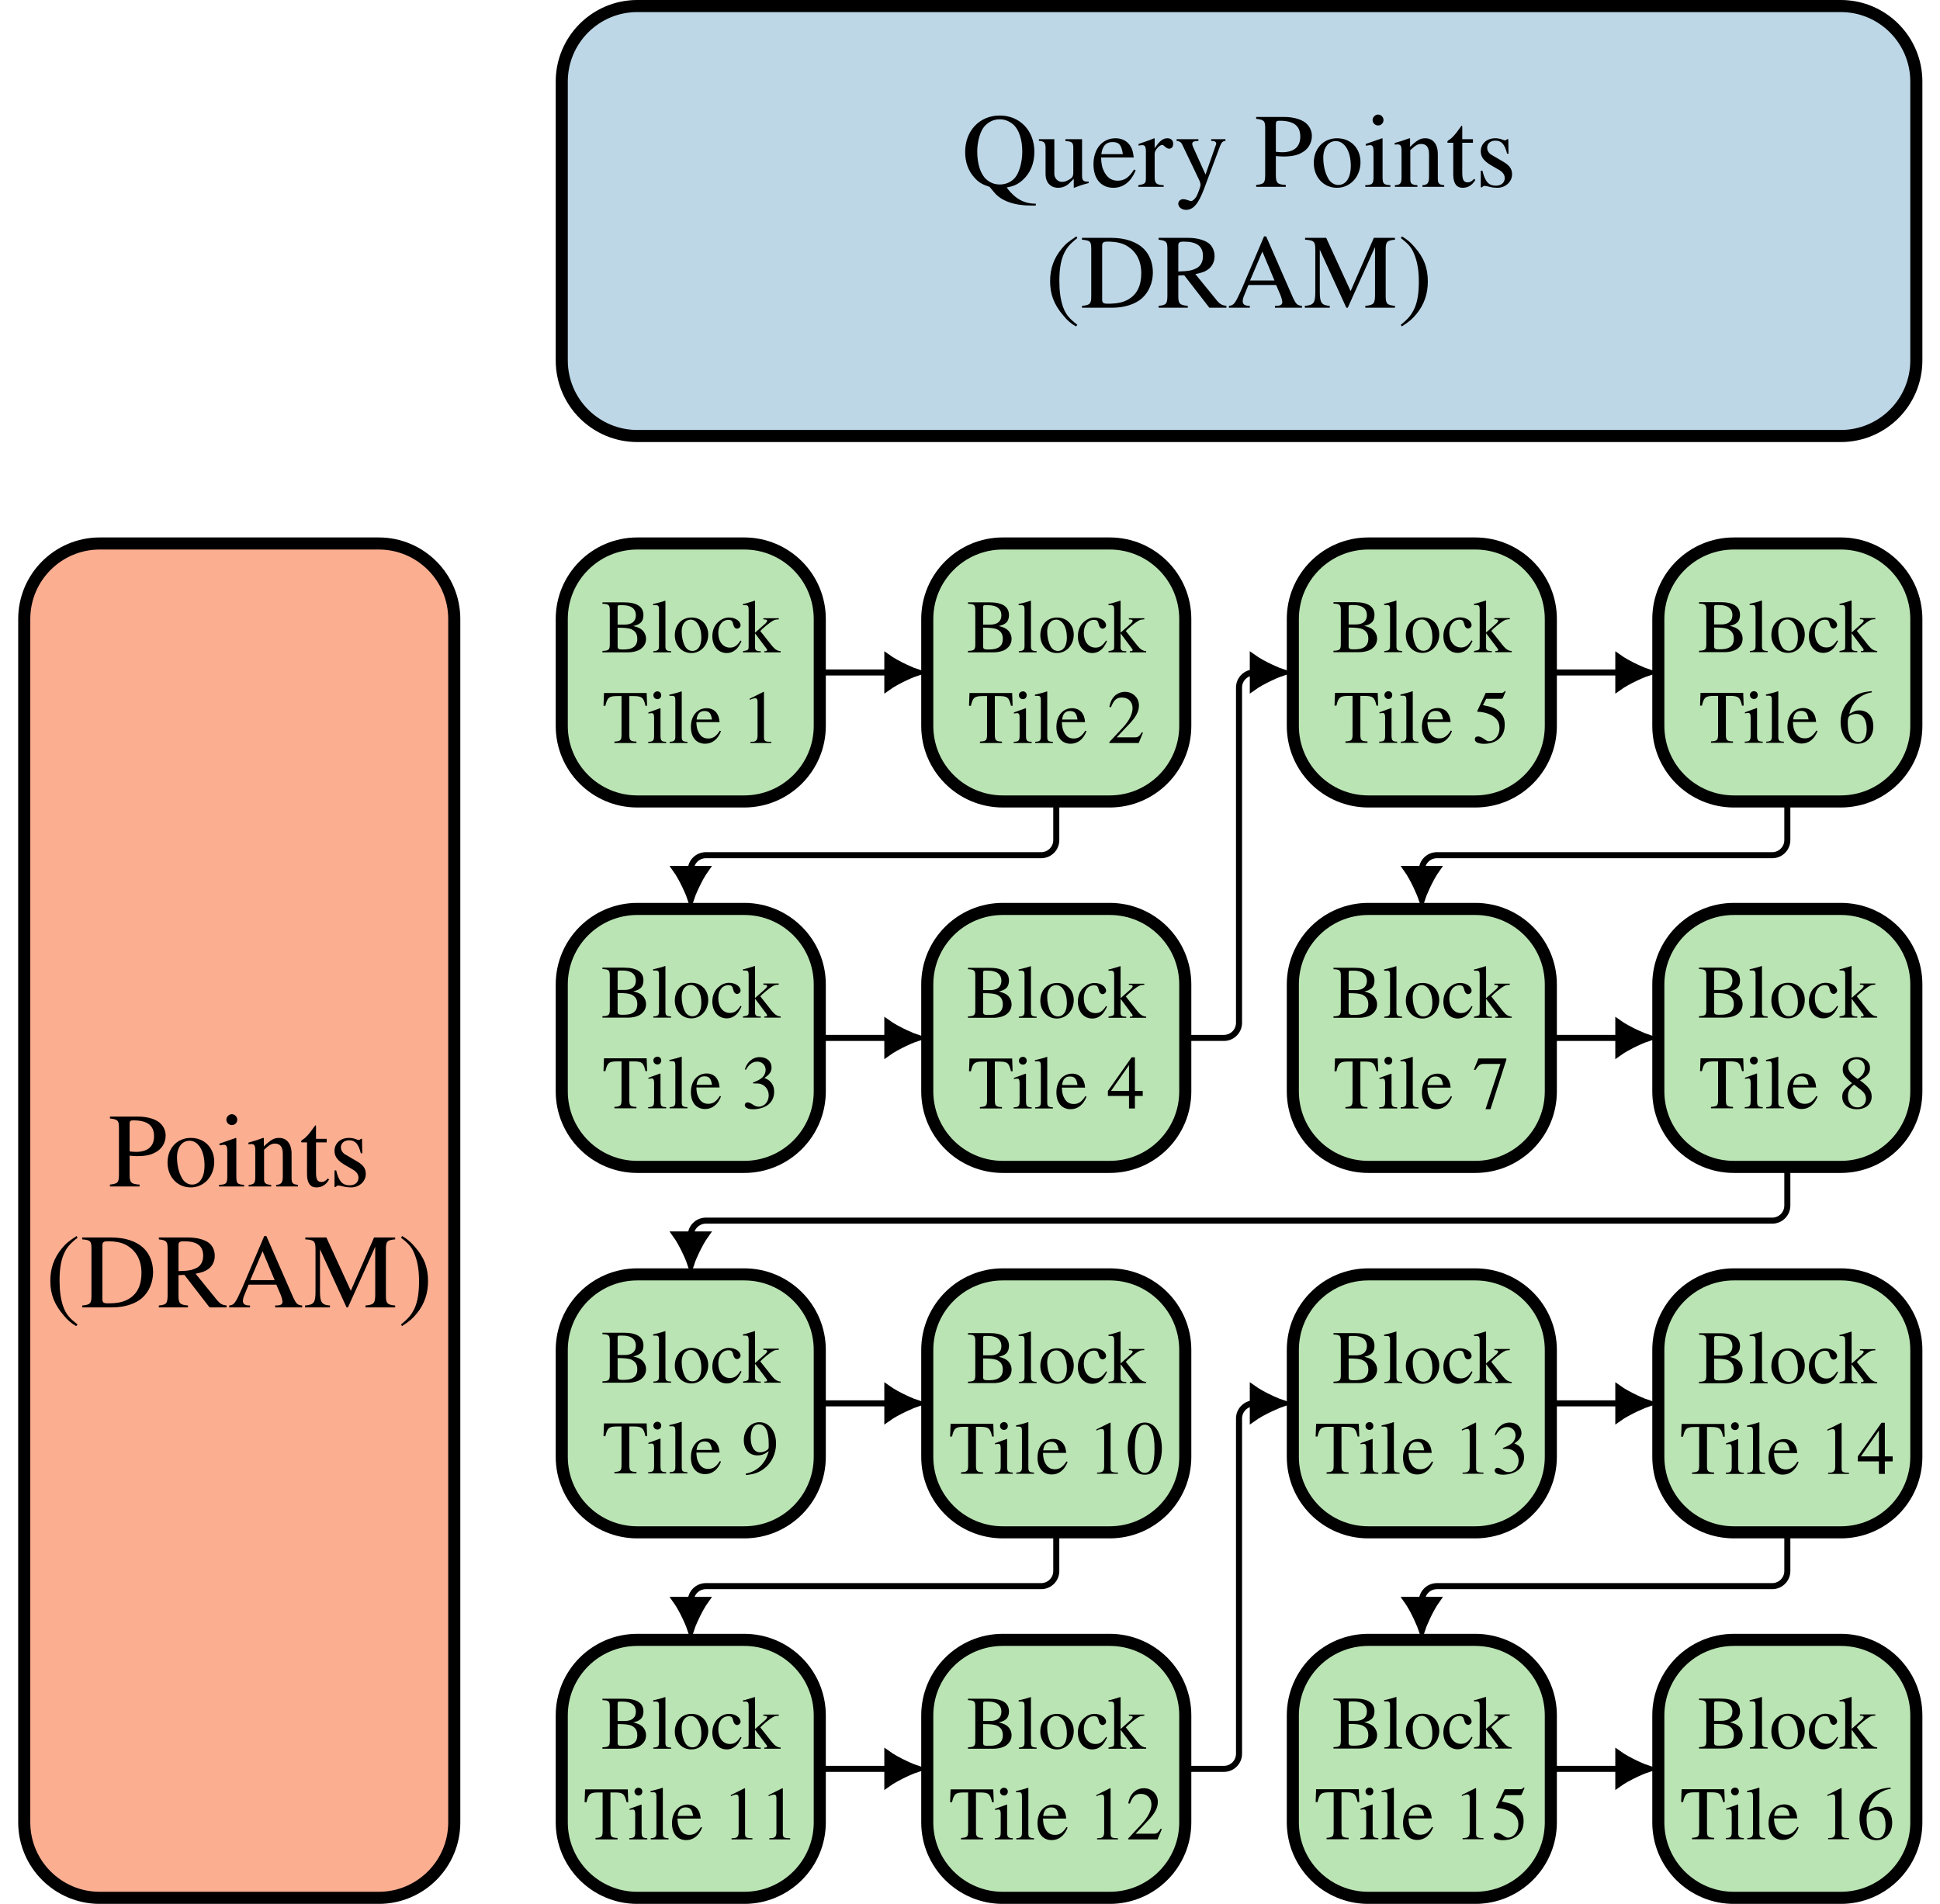 <?xml version="1.0" encoding="UTF-8"?>
<svg xmlns="http://www.w3.org/2000/svg" xmlns:xlink="http://www.w3.org/1999/xlink" width="127.884pt" height="125.522pt" viewBox="0 0 127.884 125.522">
<defs>
<g>
<g id="glyph-0-0">
<path d="M 3.781 -3.359 C 3.781 -3.641 3.672 -3.906 3.484 -4.109 C 3.219 -4.422 2.609 -4.609 1.953 -4.609 L 0.109 -4.609 L 0.109 -4.484 C 0.625 -4.422 0.703 -4.359 0.703 -3.859 L 0.703 -0.844 C 0.703 -0.25 0.641 -0.188 0.109 -0.125 L 0.109 0 L 2.062 0 L 2.062 -0.125 C 1.516 -0.156 1.406 -0.25 1.406 -0.766 L 1.406 -2.031 C 1.594 -2.016 1.703 -2 1.891 -2 C 2.438 -2 2.812 -2.078 3.109 -2.25 C 3.531 -2.469 3.781 -2.891 3.781 -3.359 Z M 3.016 -3.312 C 3.016 -2.641 2.609 -2.281 1.812 -2.281 C 1.672 -2.281 1.562 -2.297 1.406 -2.312 L 1.406 -4.125 C 1.406 -4.312 1.453 -4.359 1.641 -4.359 C 2.578 -4.359 3.016 -4.031 3.016 -3.312 Z M 3.016 -3.312 "/>
</g>
<g id="glyph-0-1">
<path d="M 3.281 -1.625 C 3.281 -2.547 2.641 -3.203 1.734 -3.203 C 0.844 -3.203 0.203 -2.531 0.203 -1.578 C 0.203 -0.641 0.844 0.062 1.734 0.062 C 2.609 0.062 3.281 -0.672 3.281 -1.625 Z M 2.641 -1.391 C 2.641 -0.594 2.328 -0.125 1.812 -0.125 C 1.547 -0.125 1.281 -0.297 1.141 -0.578 C 0.938 -0.938 0.828 -1.422 0.828 -1.922 C 0.828 -2.578 1.156 -3.016 1.656 -3.016 C 2.234 -3.016 2.641 -2.344 2.641 -1.391 Z M 2.641 -1.391 "/>
</g>
<g id="glyph-0-2">
<path d="M 1.766 0 L 1.766 -0.109 C 1.297 -0.141 1.25 -0.203 1.25 -0.703 L 1.25 -3.188 L 1.219 -3.203 L 0.141 -2.828 L 0.141 -2.719 L 0.188 -2.719 C 0.281 -2.734 0.375 -2.75 0.438 -2.75 C 0.594 -2.75 0.656 -2.641 0.656 -2.328 L 0.656 -0.703 C 0.656 -0.203 0.594 -0.125 0.109 -0.109 L 0.109 0 Z M 1.312 -4.406 C 1.312 -4.594 1.156 -4.766 0.953 -4.766 C 0.766 -4.766 0.594 -4.594 0.594 -4.406 C 0.594 -4.203 0.766 -4.047 0.953 -4.047 C 1.156 -4.047 1.312 -4.203 1.312 -4.406 Z M 1.312 -4.406 "/>
</g>
<g id="glyph-0-3">
<path d="M 3.375 0 L 3.375 -0.109 C 3.031 -0.141 2.953 -0.219 2.953 -0.562 L 2.953 -2.156 C 2.953 -2.812 2.641 -3.203 2.125 -3.203 C 1.812 -3.203 1.594 -3.094 1.125 -2.641 L 1.125 -3.188 L 1.078 -3.203 C 0.734 -3.078 0.5 -3 0.109 -2.891 L 0.109 -2.781 C 0.156 -2.797 0.219 -2.797 0.297 -2.797 C 0.5 -2.797 0.562 -2.703 0.562 -2.359 L 0.562 -0.625 C 0.562 -0.234 0.484 -0.125 0.125 -0.109 L 0.125 0 L 1.609 0 L 1.609 -0.109 C 1.25 -0.125 1.141 -0.219 1.141 -0.469 L 1.141 -2.422 C 1.484 -2.734 1.625 -2.828 1.859 -2.828 C 2.203 -2.828 2.375 -2.609 2.375 -2.141 L 2.375 -0.688 C 2.375 -0.25 2.281 -0.125 1.938 -0.109 L 1.938 0 Z M 3.375 0 "/>
</g>
<g id="glyph-0-4">
<path d="M 1.938 -0.453 L 1.859 -0.531 C 1.703 -0.359 1.594 -0.297 1.438 -0.297 C 1.172 -0.297 1.078 -0.469 1.078 -0.922 L 1.078 -2.906 L 1.781 -2.906 L 1.781 -3.141 L 1.078 -3.141 L 1.078 -3.938 C 1.078 -4.016 1.062 -4.031 1.031 -4.031 C 0.984 -3.969 0.938 -3.906 0.891 -3.844 C 0.625 -3.453 0.391 -3.203 0.203 -3.094 C 0.125 -3.047 0.094 -3 0.094 -2.969 C 0.094 -2.938 0.094 -2.922 0.125 -2.906 L 0.484 -2.906 L 0.484 -0.812 C 0.484 -0.234 0.703 0.062 1.094 0.062 C 1.453 0.062 1.719 -0.094 1.938 -0.453 Z M 1.938 -0.453 "/>
</g>
<g id="glyph-0-5">
<path d="M 2.422 -0.828 C 2.422 -1.172 2.266 -1.406 1.844 -1.656 L 1.094 -2.094 C 0.891 -2.203 0.781 -2.391 0.781 -2.578 C 0.781 -2.859 1 -3.047 1.328 -3.047 C 1.719 -3.047 1.938 -2.812 2.094 -2.188 L 2.188 -2.188 L 2.172 -3.141 L 2.094 -3.141 L 2.078 -3.125 C 2.016 -3.078 2 -3.062 1.984 -3.062 C 1.938 -3.062 1.875 -3.078 1.797 -3.109 C 1.641 -3.172 1.484 -3.203 1.312 -3.203 C 0.75 -3.203 0.359 -2.844 0.359 -2.344 C 0.359 -1.953 0.578 -1.672 1.172 -1.344 L 1.578 -1.109 C 1.812 -0.969 1.938 -0.797 1.938 -0.578 C 1.938 -0.281 1.719 -0.078 1.359 -0.078 C 0.875 -0.078 0.641 -0.344 0.469 -1.062 L 0.359 -1.062 L 0.359 0.031 L 0.453 0.031 C 0.5 -0.047 0.531 -0.062 0.609 -0.062 C 0.688 -0.062 0.766 -0.047 0.938 0 C 1.125 0.047 1.297 0.062 1.453 0.062 C 1.984 0.062 2.422 -0.328 2.422 -0.828 Z M 2.422 -0.828 "/>
</g>
<g id="glyph-0-6">
<path d="M 2.125 1.125 C 1.562 0.688 1.359 0.438 1.172 -0.078 C 1.016 -0.547 0.938 -1.078 0.938 -1.781 C 0.938 -2.516 1.031 -3.078 1.219 -3.516 C 1.406 -3.938 1.609 -4.188 2.125 -4.594 L 2.062 -4.703 C 1.547 -4.375 1.328 -4.188 1.078 -3.875 C 0.578 -3.266 0.328 -2.578 0.328 -1.75 C 0.328 -0.875 0.594 -0.188 1.203 0.516 C 1.484 0.859 1.672 1.016 2.031 1.234 Z M 2.125 1.125 "/>
</g>
<g id="glyph-0-7">
<path d="M 4.781 -2.328 C 4.781 -2.953 4.562 -3.5 4.188 -3.875 C 3.703 -4.359 2.953 -4.609 2 -4.609 L 0.109 -4.609 L 0.109 -4.484 C 0.656 -4.438 0.719 -4.375 0.719 -3.859 L 0.719 -0.766 C 0.719 -0.266 0.641 -0.172 0.109 -0.125 L 0.109 0 L 2.094 0 C 2.906 0 3.625 -0.234 4.062 -0.625 C 4.516 -1.031 4.781 -1.656 4.781 -2.328 Z M 4.016 -2.281 C 4.016 -1.453 3.734 -0.875 3.156 -0.547 C 2.812 -0.344 2.406 -0.266 1.797 -0.266 C 1.516 -0.266 1.438 -0.328 1.438 -0.547 L 1.438 -4.078 C 1.438 -4.297 1.516 -4.359 1.797 -4.359 C 2.391 -4.359 2.844 -4.25 3.188 -4 C 3.734 -3.625 4.016 -3.031 4.016 -2.281 Z M 4.016 -2.281 "/>
</g>
<g id="glyph-0-8">
<path d="M 4.594 0 L 4.594 -0.125 C 4.328 -0.156 4.188 -0.219 3.984 -0.453 L 2.547 -2.219 C 3.016 -2.312 3.219 -2.391 3.453 -2.578 C 3.672 -2.766 3.812 -3.062 3.812 -3.391 C 3.812 -3.688 3.719 -3.938 3.547 -4.141 C 3.281 -4.438 2.703 -4.609 2.047 -4.609 L 0.125 -4.609 L 0.125 -4.484 C 0.641 -4.422 0.703 -4.344 0.703 -3.859 L 0.703 -0.844 C 0.703 -0.266 0.641 -0.172 0.125 -0.125 L 0.125 0 L 2.047 0 L 2.047 -0.125 C 1.516 -0.172 1.422 -0.266 1.422 -0.766 L 1.422 -2.125 L 1.812 -2.141 L 3.469 0 Z M 3.047 -3.406 C 3.047 -3.047 2.906 -2.766 2.656 -2.625 C 2.328 -2.453 2.094 -2.406 1.422 -2.391 L 1.422 -4.109 C 1.422 -4.297 1.5 -4.359 1.781 -4.359 C 2.641 -4.359 3.047 -4.062 3.047 -3.406 Z M 3.047 -3.406 "/>
</g>
<g id="glyph-0-9">
<path d="M 4.922 0 L 4.922 -0.125 C 4.609 -0.156 4.531 -0.219 4.297 -0.734 L 2.562 -4.703 L 2.422 -4.703 L 0.969 -1.281 C 0.516 -0.266 0.438 -0.156 0.109 -0.125 L 0.109 0 L 1.484 0 L 1.484 -0.125 C 1.156 -0.125 1.016 -0.219 1.016 -0.422 C 1.016 -0.5 1.031 -0.594 1.062 -0.688 L 1.391 -1.5 L 3.219 -1.5 L 3.5 -0.844 C 3.578 -0.641 3.625 -0.469 3.625 -0.359 C 3.625 -0.297 3.594 -0.219 3.531 -0.188 C 3.453 -0.141 3.391 -0.125 3.141 -0.125 L 3.141 0 Z M 3.109 -1.797 L 1.5 -1.797 L 2.312 -3.703 Z M 3.109 -1.797 "/>
</g>
<g id="glyph-0-10">
<path d="M 6.016 0 L 6.016 -0.125 C 5.5 -0.172 5.406 -0.266 5.406 -0.766 L 5.406 -3.859 C 5.406 -4.344 5.5 -4.438 6.016 -4.484 L 6.016 -4.609 L 4.625 -4.609 L 3.094 -1.094 L 1.484 -4.609 L 0.094 -4.609 L 0.094 -4.484 C 0.672 -4.453 0.766 -4.359 0.766 -3.859 L 0.766 -1.031 C 0.766 -0.312 0.656 -0.172 0.078 -0.125 L 0.078 0 L 1.719 0 L 1.719 -0.125 C 1.188 -0.156 1.062 -0.328 1.062 -1.031 L 1.062 -3.828 L 2.812 0 L 2.906 0 L 4.703 -4 L 4.703 -0.844 C 4.703 -0.266 4.609 -0.172 4.062 -0.125 L 4.062 0 Z M 6.016 0 "/>
</g>
<g id="glyph-0-11">
<path d="M 1.984 -1.719 C 1.984 -2.609 1.734 -3.297 1.109 -4 C 0.828 -4.328 0.641 -4.484 0.281 -4.703 L 0.203 -4.594 C 0.766 -4.156 0.953 -3.922 1.141 -3.391 C 1.312 -2.922 1.391 -2.391 1.391 -1.703 C 1.391 -0.969 1.297 -0.391 1.109 0.031 C 0.906 0.469 0.703 0.719 0.203 1.125 L 0.266 1.234 C 0.781 0.906 0.984 0.719 1.25 0.391 C 1.734 -0.203 1.984 -0.906 1.984 -1.719 Z M 1.984 -1.719 "/>
</g>
<g id="glyph-0-12">
<path d="M 4.891 1.234 L 4.891 1.109 C 4.094 1.109 3.531 0.781 2.969 0.047 C 3.438 -0.047 3.688 -0.156 4.016 -0.438 C 4.531 -0.906 4.797 -1.531 4.797 -2.312 C 4.797 -3.703 3.844 -4.703 2.516 -4.703 C 1.188 -4.703 0.234 -3.703 0.234 -2.297 C 0.234 -1.609 0.453 -1.031 0.859 -0.594 C 1.125 -0.297 1.359 -0.156 1.844 0 L 2.172 0.391 C 2.641 0.938 3.484 1.234 4.594 1.234 C 4.703 1.234 4.766 1.234 4.844 1.234 Z M 4 -2.328 C 4 -1.625 3.797 -0.922 3.516 -0.594 C 3.266 -0.312 2.906 -0.156 2.516 -0.156 C 2.188 -0.156 1.875 -0.266 1.625 -0.5 C 1.25 -0.828 1.031 -1.516 1.031 -2.328 C 1.031 -3 1.234 -3.688 1.516 -4 C 1.812 -4.312 2.125 -4.453 2.531 -4.453 C 2.844 -4.453 3.156 -4.328 3.406 -4.109 C 3.781 -3.781 4 -3.109 4 -2.328 Z M 4 -2.328 "/>
</g>
<g id="glyph-0-13">
<path d="M 3.344 -0.25 L 3.344 -0.344 L 3.297 -0.344 C 2.984 -0.344 2.906 -0.422 2.906 -0.75 L 2.906 -3.141 L 1.812 -3.141 L 1.812 -3.016 C 2.234 -3 2.328 -2.922 2.328 -2.578 L 2.328 -0.938 C 2.328 -0.75 2.281 -0.641 2.203 -0.578 C 2 -0.422 1.797 -0.328 1.578 -0.328 C 1.297 -0.328 1.078 -0.578 1.078 -0.859 L 1.078 -3.141 L 0.062 -3.141 L 0.062 -3.031 C 0.391 -3.016 0.5 -2.906 0.5 -2.594 L 0.5 -0.844 C 0.5 -0.281 0.828 0.062 1.344 0.062 C 1.594 0.062 1.875 -0.047 2.062 -0.234 L 2.359 -0.531 L 2.359 0.047 L 2.391 0.062 C 2.734 -0.078 2.984 -0.156 3.344 -0.25 Z M 3.344 -0.25 "/>
</g>
<g id="glyph-0-14">
<path d="M 2.953 -1.094 L 2.844 -1.141 C 2.516 -0.609 2.203 -0.406 1.766 -0.406 C 1.375 -0.406 1.094 -0.594 0.891 -0.969 C 0.75 -1.234 0.688 -1.484 0.672 -1.938 L 2.828 -1.938 C 2.766 -2.391 2.703 -2.578 2.516 -2.812 C 2.312 -3.062 2 -3.203 1.625 -3.203 C 0.766 -3.203 0.172 -2.516 0.172 -1.484 C 0.172 -0.531 0.672 0.062 1.484 0.062 C 2.141 0.062 2.656 -0.344 2.953 -1.094 Z M 2.109 -2.156 L 0.688 -2.156 C 0.766 -2.703 1 -2.953 1.422 -2.953 C 1.859 -2.953 2.016 -2.766 2.109 -2.156 Z M 2.109 -2.156 "/>
</g>
<g id="glyph-0-15">
<path d="M 2.328 -2.844 C 2.328 -3.062 2.188 -3.203 1.953 -3.203 C 1.656 -3.203 1.453 -3.047 1.109 -2.547 L 1.109 -3.188 L 1.078 -3.203 C 0.703 -3.047 0.453 -2.969 0.047 -2.828 L 0.047 -2.719 C 0.141 -2.734 0.203 -2.75 0.297 -2.75 C 0.469 -2.75 0.531 -2.641 0.531 -2.328 L 0.531 -0.578 C 0.531 -0.234 0.484 -0.188 0.031 -0.109 L 0.031 0 L 1.703 0 L 1.703 -0.109 C 1.234 -0.125 1.109 -0.234 1.109 -0.625 L 1.109 -2.188 C 1.109 -2.422 1.422 -2.766 1.609 -2.766 C 1.641 -2.766 1.703 -2.734 1.781 -2.656 C 1.891 -2.562 1.969 -2.516 2.062 -2.516 C 2.234 -2.516 2.328 -2.641 2.328 -2.844 Z M 2.328 -2.844 "/>
</g>
<g id="glyph-0-16">
<path d="M 3.312 -3.031 L 3.312 -3.141 L 2.375 -3.141 L 2.375 -3.031 C 2.594 -3.031 2.703 -2.969 2.703 -2.859 C 2.703 -2.828 2.703 -2.781 2.672 -2.734 L 2 -0.812 L 1.203 -2.578 C 1.156 -2.672 1.125 -2.766 1.125 -2.844 C 1.125 -2.969 1.234 -3.016 1.531 -3.031 L 1.531 -3.141 L 0.094 -3.141 L 0.094 -3.031 C 0.281 -3.016 0.391 -2.938 0.453 -2.812 L 1.609 -0.391 C 1.656 -0.266 1.672 -0.188 1.672 -0.125 C 1.672 -0.031 1.516 0.406 1.406 0.625 C 1.297 0.797 1.156 0.938 1.047 0.938 C 1.016 0.938 0.953 0.922 0.875 0.891 C 0.75 0.844 0.625 0.812 0.516 0.812 C 0.344 0.812 0.203 0.953 0.203 1.109 C 0.203 1.344 0.438 1.516 0.719 1.516 C 1.188 1.516 1.531 1.125 1.906 0.125 L 2.969 -2.719 C 3.062 -2.938 3.141 -3.016 3.312 -3.031 Z M 3.312 -3.031 "/>
</g>
<g id="glyph-1-0">
<path d="M 2.953 -0.891 C 2.953 -1.109 2.859 -1.312 2.719 -1.453 C 2.562 -1.594 2.422 -1.656 2.109 -1.734 C 2.359 -1.797 2.469 -1.844 2.594 -1.953 C 2.719 -2.062 2.781 -2.25 2.781 -2.453 C 2.781 -3.016 2.344 -3.297 1.484 -3.297 L 0.078 -3.297 L 0.078 -3.203 C 0.5 -3.188 0.562 -3.125 0.562 -2.75 L 0.562 -0.547 C 0.562 -0.172 0.5 -0.109 0.078 -0.094 L 0.078 0 L 1.75 0 C 2.141 0 2.5 -0.109 2.672 -0.281 C 2.859 -0.438 2.953 -0.656 2.953 -0.891 Z M 2.375 -0.891 C 2.375 -0.625 2.281 -0.422 2.078 -0.312 C 1.922 -0.219 1.719 -0.188 1.391 -0.188 C 1.141 -0.188 1.078 -0.234 1.078 -0.391 L 1.078 -1.625 C 1.562 -1.625 1.781 -1.594 1.969 -1.531 C 2.25 -1.406 2.375 -1.203 2.375 -0.891 Z M 2.281 -2.438 C 2.281 -2.047 2.016 -1.828 1.547 -1.828 L 1.078 -1.828 L 1.078 -2.969 C 1.078 -3.078 1.109 -3.109 1.188 -3.109 L 1.406 -3.109 C 1.969 -3.109 2.281 -2.875 2.281 -2.438 Z M 2.281 -2.438 "/>
</g>
<g id="glyph-1-1">
<path d="M 1.281 0 L 1.281 -0.078 C 0.969 -0.094 0.906 -0.141 0.906 -0.422 L 0.906 -3.391 L 0.891 -3.406 C 0.625 -3.312 0.438 -3.266 0.094 -3.188 L 0.094 -3.109 L 0.125 -3.109 C 0.172 -3.109 0.234 -3.109 0.281 -3.109 C 0.438 -3.109 0.484 -3.047 0.484 -2.812 L 0.484 -0.438 C 0.484 -0.172 0.422 -0.094 0.109 -0.078 L 0.109 0 Z M 1.281 0 "/>
</g>
<g id="glyph-1-2">
<path d="M 2.344 -1.172 C 2.344 -1.812 1.891 -2.297 1.25 -2.297 C 0.594 -2.297 0.141 -1.812 0.141 -1.125 C 0.141 -0.453 0.609 0.047 1.234 0.047 C 1.859 0.047 2.344 -0.484 2.344 -1.172 Z M 1.891 -0.984 C 1.891 -0.422 1.672 -0.094 1.297 -0.094 C 1.094 -0.094 0.922 -0.203 0.812 -0.406 C 0.672 -0.672 0.594 -1.016 0.594 -1.375 C 0.594 -1.844 0.828 -2.156 1.188 -2.156 C 1.594 -2.156 1.891 -1.672 1.891 -0.984 Z M 1.891 -0.984 "/>
</g>
<g id="glyph-1-3">
<path d="M 2.047 -0.734 L 1.984 -0.781 C 1.75 -0.422 1.562 -0.312 1.281 -0.312 C 0.828 -0.312 0.516 -0.703 0.516 -1.281 C 0.516 -1.797 0.781 -2.141 1.188 -2.141 C 1.359 -2.141 1.438 -2.094 1.484 -1.906 L 1.516 -1.797 C 1.547 -1.656 1.641 -1.562 1.75 -1.562 C 1.875 -1.562 1.984 -1.672 1.984 -1.781 C 1.984 -2.062 1.641 -2.297 1.219 -2.297 C 0.984 -2.297 0.75 -2.203 0.547 -2.031 C 0.281 -1.812 0.125 -1.469 0.125 -1.062 C 0.125 -0.406 0.516 0.047 1.078 0.047 C 1.281 0.047 1.469 -0.016 1.641 -0.156 C 1.797 -0.281 1.891 -0.422 2.047 -0.734 Z M 2.047 -0.734 "/>
</g>
<g id="glyph-1-4">
<path d="M 2.516 0 L 2.516 -0.078 C 2.297 -0.094 2.141 -0.188 1.938 -0.438 L 1.172 -1.406 L 1.312 -1.547 C 1.672 -1.875 1.984 -2.094 2.125 -2.141 C 2.203 -2.156 2.266 -2.172 2.359 -2.172 L 2.391 -2.172 L 2.391 -2.25 L 1.375 -2.25 L 1.375 -2.172 C 1.562 -2.172 1.625 -2.141 1.625 -2.078 C 1.625 -2.031 1.578 -1.969 1.516 -1.906 L 0.828 -1.297 L 0.828 -3.391 L 0.812 -3.406 L 0.188 -3.219 L 0.031 -3.188 L 0.031 -3.109 C 0.094 -3.109 0.141 -3.109 0.188 -3.109 C 0.359 -3.109 0.406 -3.047 0.406 -2.812 L 0.406 -0.406 C 0.406 -0.156 0.391 -0.141 0.031 -0.078 L 0.031 0 L 1.203 0 L 1.203 -0.078 L 1.094 -0.078 C 0.906 -0.094 0.828 -0.156 0.828 -0.328 L 0.828 -1.25 L 1.531 -0.312 L 1.547 -0.297 C 1.547 -0.281 1.562 -0.266 1.578 -0.25 C 1.609 -0.203 1.625 -0.172 1.625 -0.156 C 1.625 -0.109 1.578 -0.078 1.531 -0.078 L 1.438 -0.078 L 1.438 0 Z M 2.516 0 "/>
</g>
<g id="glyph-1-5">
<path d="M 2.953 -2.453 L 2.922 -3.297 L 0.109 -3.297 L 0.078 -2.453 L 0.203 -2.453 C 0.328 -3 0.438 -3.094 1 -3.094 L 1.266 -3.094 L 1.266 -0.594 C 1.266 -0.172 1.219 -0.125 0.797 -0.094 L 0.797 0 L 2.25 0 L 2.25 -0.094 C 1.844 -0.109 1.781 -0.172 1.781 -0.547 L 1.781 -3.094 L 2.047 -3.094 C 2.609 -3.094 2.719 -3 2.844 -2.453 Z M 2.953 -2.453 "/>
</g>
<g id="glyph-1-6">
<path d="M 1.266 0 L 1.266 -0.078 C 0.938 -0.094 0.891 -0.156 0.891 -0.516 L 0.891 -2.281 L 0.875 -2.297 L 0.094 -2.016 L 0.094 -1.938 L 0.141 -1.953 C 0.203 -1.953 0.266 -1.969 0.312 -1.969 C 0.422 -1.969 0.469 -1.891 0.469 -1.672 L 0.469 -0.516 C 0.469 -0.156 0.422 -0.094 0.078 -0.078 L 0.078 0 Z M 0.938 -3.156 C 0.938 -3.297 0.828 -3.406 0.688 -3.406 C 0.547 -3.406 0.422 -3.297 0.422 -3.156 C 0.422 -3 0.547 -2.891 0.688 -2.891 C 0.828 -2.891 0.938 -3 0.938 -3.156 Z M 0.938 -3.156 "/>
</g>
<g id="glyph-1-7">
<path d="M 2.109 -0.781 L 2.031 -0.812 C 1.797 -0.438 1.578 -0.297 1.266 -0.297 C 0.984 -0.297 0.781 -0.422 0.641 -0.688 C 0.531 -0.891 0.5 -1.062 0.484 -1.375 L 2.016 -1.375 C 1.984 -1.703 1.922 -1.844 1.797 -2.016 C 1.656 -2.188 1.422 -2.297 1.172 -2.297 C 0.547 -2.297 0.125 -1.797 0.125 -1.062 C 0.125 -0.375 0.484 0.047 1.062 0.047 C 1.531 0.047 1.906 -0.25 2.109 -0.781 Z M 1.516 -1.547 L 0.5 -1.547 C 0.547 -1.938 0.719 -2.109 1.016 -2.109 C 1.328 -2.109 1.453 -1.969 1.516 -1.547 Z M 1.516 -1.547 "/>
</g>
<g id="glyph-1-8">
<path d="M 1.969 0 L 1.969 -0.078 C 1.562 -0.078 1.484 -0.125 1.484 -0.375 L 1.484 -3.359 L 1.453 -3.375 L 0.547 -2.922 L 0.547 -2.844 C 0.609 -2.875 0.672 -2.891 0.688 -2.906 C 0.781 -2.938 0.859 -2.953 0.906 -2.953 C 1.016 -2.953 1.062 -2.875 1.062 -2.719 L 1.062 -0.469 C 1.062 -0.297 1.016 -0.188 0.938 -0.141 C 0.875 -0.094 0.797 -0.078 0.594 -0.078 L 0.594 0 Z M 1.969 0 "/>
</g>
<g id="glyph-1-9">
<path d="M 2.375 -0.688 L 2.297 -0.703 C 2.125 -0.422 2.047 -0.375 1.828 -0.375 L 0.641 -0.375 L 1.469 -1.25 C 1.922 -1.719 2.109 -2.094 2.109 -2.484 C 2.109 -2.984 1.703 -3.375 1.188 -3.375 C 0.922 -3.375 0.656 -3.266 0.469 -3.062 C 0.312 -2.891 0.234 -2.734 0.156 -2.375 L 0.266 -2.359 C 0.453 -2.844 0.641 -3 0.984 -3 C 1.406 -3 1.688 -2.719 1.688 -2.297 C 1.688 -1.906 1.453 -1.453 1.031 -1 L 0.156 -0.062 L 0.156 0 L 2.094 0 Z M 2.375 -0.688 "/>
</g>
<g id="glyph-1-10">
<path d="M 2.156 -1.094 C 2.156 -1.344 2.078 -1.578 1.922 -1.734 C 1.828 -1.844 1.734 -1.906 1.516 -2 C 1.859 -2.234 1.984 -2.422 1.984 -2.688 C 1.984 -3.094 1.672 -3.375 1.203 -3.375 C 0.953 -3.375 0.734 -3.281 0.562 -3.125 C 0.406 -2.984 0.328 -2.859 0.219 -2.562 L 0.297 -2.547 C 0.5 -2.906 0.734 -3.078 1.047 -3.078 C 1.359 -3.078 1.594 -2.844 1.594 -2.531 C 1.594 -2.359 1.516 -2.172 1.391 -2.047 C 1.234 -1.906 1.094 -1.828 0.766 -1.703 L 0.766 -1.641 C 1.062 -1.641 1.172 -1.641 1.297 -1.594 C 1.594 -1.484 1.797 -1.203 1.797 -0.859 C 1.797 -0.438 1.516 -0.109 1.141 -0.109 C 1 -0.109 0.906 -0.141 0.719 -0.266 C 0.578 -0.359 0.484 -0.391 0.406 -0.391 C 0.297 -0.391 0.219 -0.312 0.219 -0.219 C 0.219 -0.047 0.422 0.062 0.781 0.062 C 1.156 0.062 1.562 -0.062 1.797 -0.266 C 2.031 -0.469 2.156 -0.75 2.156 -1.094 Z M 2.156 -1.094 "/>
</g>
<g id="glyph-1-11">
<path d="M 2.359 -0.828 L 2.359 -1.156 L 1.844 -1.156 L 1.844 -3.375 L 1.625 -3.375 L 0.062 -1.156 L 0.062 -0.828 L 1.453 -0.828 L 1.453 0 L 1.844 0 L 1.844 -0.828 Z M 1.453 -1.156 L 0.266 -1.156 L 1.453 -2.859 Z M 1.453 -1.156 "/>
</g>
<g id="glyph-1-12">
<path d="M 2.188 -3.391 L 2.141 -3.422 C 2.062 -3.328 2.016 -3.297 1.906 -3.297 L 0.875 -3.297 L 0.328 -2.125 C 0.312 -2.109 0.312 -2.094 0.312 -2.094 C 0.312 -2.062 0.344 -2.047 0.375 -2.047 C 0.531 -2.047 0.734 -2.016 0.938 -1.953 C 1.516 -1.766 1.781 -1.453 1.781 -0.969 C 1.781 -0.484 1.469 -0.109 1.094 -0.109 C 0.984 -0.109 0.906 -0.156 0.75 -0.266 C 0.594 -0.375 0.484 -0.422 0.375 -0.422 C 0.234 -0.422 0.156 -0.359 0.156 -0.234 C 0.156 -0.047 0.391 0.062 0.766 0.062 C 1.188 0.062 1.547 -0.062 1.797 -0.312 C 2.031 -0.547 2.125 -0.828 2.125 -1.203 C 2.125 -1.562 2.031 -1.797 1.781 -2.047 C 1.562 -2.266 1.281 -2.375 0.688 -2.484 L 0.906 -2.906 L 1.875 -2.906 C 1.953 -2.906 1.984 -2.922 2 -2.953 Z M 2.188 -3.391 "/>
</g>
<g id="glyph-1-13">
<path d="M 2.328 -1.094 C 2.328 -1.734 1.969 -2.141 1.391 -2.141 C 1.172 -2.141 1.078 -2.094 0.75 -1.906 C 0.891 -2.656 1.453 -3.203 2.234 -3.328 L 2.219 -3.406 C 1.656 -3.359 1.359 -3.266 1 -3.016 C 0.469 -2.625 0.172 -2.062 0.172 -1.391 C 0.172 -0.953 0.297 -0.516 0.516 -0.266 C 0.703 -0.047 0.984 0.062 1.281 0.062 C 1.906 0.062 2.328 -0.406 2.328 -1.094 Z M 1.891 -0.922 C 1.891 -0.375 1.688 -0.062 1.344 -0.062 C 0.906 -0.062 0.641 -0.531 0.641 -1.312 C 0.641 -1.562 0.672 -1.703 0.766 -1.781 C 0.875 -1.859 1.031 -1.906 1.203 -1.906 C 1.641 -1.906 1.891 -1.547 1.891 -0.922 Z M 1.891 -0.922 "/>
</g>
<g id="glyph-1-14">
<path d="M 2.234 -3.219 L 2.234 -3.297 L 0.391 -3.297 L 0.094 -2.562 L 0.188 -2.531 C 0.406 -2.859 0.484 -2.938 0.766 -2.938 L 1.844 -2.938 L 0.859 0.047 L 1.188 0.047 Z M 2.234 -3.219 "/>
</g>
<g id="glyph-1-15">
<path d="M 2.219 -0.766 C 2.219 -1.156 2.047 -1.406 1.453 -1.844 C 1.938 -2.109 2.109 -2.328 2.109 -2.656 C 2.109 -3.078 1.75 -3.375 1.25 -3.375 C 0.719 -3.375 0.312 -3.031 0.312 -2.578 C 0.312 -2.266 0.406 -2.109 0.922 -1.656 C 0.391 -1.25 0.281 -1.094 0.281 -0.75 C 0.281 -0.266 0.672 0.062 1.234 0.062 C 1.828 0.062 2.219 -0.266 2.219 -0.766 Z M 1.844 -0.625 C 1.844 -0.297 1.609 -0.062 1.297 -0.062 C 0.906 -0.062 0.656 -0.359 0.656 -0.797 C 0.656 -1.109 0.766 -1.328 1.062 -1.562 L 1.359 -1.328 C 1.719 -1.078 1.844 -0.891 1.844 -0.625 Z M 1.766 -2.672 C 1.766 -2.375 1.625 -2.156 1.344 -1.969 C 1.328 -1.953 1.328 -1.953 1.297 -1.938 C 0.859 -2.234 0.672 -2.453 0.672 -2.734 C 0.672 -3.031 0.906 -3.234 1.219 -3.234 C 1.562 -3.234 1.766 -3.016 1.766 -2.672 Z M 1.766 -2.672 "/>
</g>
<g id="glyph-1-16">
<path d="M 2.281 -1.969 C 2.281 -2.781 1.828 -3.375 1.188 -3.375 C 0.594 -3.375 0.156 -2.859 0.156 -2.188 C 0.156 -1.578 0.516 -1.188 1.047 -1.188 C 1.328 -1.188 1.531 -1.266 1.797 -1.469 C 1.594 -0.656 1.031 -0.125 0.281 0.016 L 0.297 0.109 C 0.859 0.047 1.125 -0.047 1.469 -0.297 C 1.984 -0.672 2.281 -1.297 2.281 -1.969 Z M 1.797 -1.766 C 1.797 -1.672 1.781 -1.625 1.734 -1.578 C 1.594 -1.453 1.406 -1.391 1.219 -1.391 C 0.844 -1.391 0.609 -1.766 0.609 -2.359 C 0.609 -2.641 0.688 -2.953 0.797 -3.078 C 0.875 -3.172 1 -3.234 1.141 -3.234 C 1.578 -3.234 1.797 -2.797 1.797 -1.969 Z M 1.797 -1.766 "/>
</g>
<g id="glyph-1-17">
<path d="M 2.375 -1.641 C 2.375 -2.672 1.922 -3.375 1.266 -3.375 C 0.984 -3.375 0.781 -3.281 0.594 -3.109 C 0.312 -2.828 0.125 -2.266 0.125 -1.672 C 0.125 -1.125 0.281 -0.547 0.516 -0.266 C 0.703 -0.047 0.953 0.062 1.25 0.062 C 1.5 0.062 1.719 -0.016 1.891 -0.188 C 2.188 -0.469 2.375 -1.047 2.375 -1.641 Z M 1.891 -1.641 C 1.891 -0.594 1.672 -0.062 1.25 -0.062 C 0.812 -0.062 0.594 -0.594 0.594 -1.625 C 0.594 -2.688 0.828 -3.234 1.25 -3.234 C 1.672 -3.234 1.891 -2.672 1.891 -1.641 Z M 1.891 -1.641 "/>
</g>
</g>
<clipPath id="clip-0">
<path clip-rule="nonzero" d="M 1 35 L 30 35 L 30 125.523 L 1 125.523 Z M 1 35 "/>
</clipPath>
<clipPath id="clip-1">
<path clip-rule="nonzero" d="M 0 24 L 42 24 L 42 125.523 L 0 125.523 Z M 0 24 "/>
</clipPath>
<clipPath id="clip-2">
<path clip-rule="nonzero" d="M 25 0 L 127.883 0 L 127.883 41 L 25 41 Z M 25 0 "/>
</clipPath>
<clipPath id="clip-3">
<path clip-rule="nonzero" d="M 98 24 L 127.883 24 L 127.883 65 L 98 65 Z M 98 24 "/>
</clipPath>
<clipPath id="clip-4">
<path clip-rule="nonzero" d="M 98 48 L 127.883 48 L 127.883 89 L 98 89 Z M 98 48 "/>
</clipPath>
<clipPath id="clip-5">
<path clip-rule="nonzero" d="M 37 108 L 55 108 L 55 125.523 L 37 125.523 Z M 37 108 "/>
</clipPath>
<clipPath id="clip-6">
<path clip-rule="nonzero" d="M 25 96 L 66 96 L 66 125.523 L 25 125.523 Z M 25 96 "/>
</clipPath>
<clipPath id="clip-7">
<path clip-rule="nonzero" d="M 61 108 L 79 108 L 79 125.523 L 61 125.523 Z M 61 108 "/>
</clipPath>
<clipPath id="clip-8">
<path clip-rule="nonzero" d="M 49 96 L 90 96 L 90 125.523 L 49 125.523 Z M 49 96 "/>
</clipPath>
<clipPath id="clip-9">
<path clip-rule="nonzero" d="M 98 72 L 127.883 72 L 127.883 113 L 98 113 Z M 98 72 "/>
</clipPath>
<clipPath id="clip-10">
<path clip-rule="nonzero" d="M 85 108 L 103 108 L 103 125.523 L 85 125.523 Z M 85 108 "/>
</clipPath>
<clipPath id="clip-11">
<path clip-rule="nonzero" d="M 73 96 L 114 96 L 114 125.523 L 73 125.523 Z M 73 96 "/>
</clipPath>
<clipPath id="clip-12">
<path clip-rule="nonzero" d="M 109 108 L 127 108 L 127 125.523 L 109 125.523 Z M 109 108 "/>
</clipPath>
<clipPath id="clip-13">
<path clip-rule="nonzero" d="M 98 96 L 127.883 96 L 127.883 125.523 L 98 125.523 Z M 98 96 "/>
</clipPath>
</defs>
<g clip-path="url(#clip-0)">
<path fill-rule="nonzero" fill="rgb(98.824%, 68.233%, 56.862%)" fill-opacity="1" d="M 1.598 40.812 L 1.598 120.145 C 1.598 122.895 3.828 125.125 6.578 125.125 L 24.965 125.125 C 27.715 125.125 29.945 122.895 29.945 120.145 L 29.945 40.812 C 29.945 38.062 27.715 35.832 24.965 35.832 L 6.578 35.832 C 3.828 35.832 1.598 38.062 1.598 40.812 Z M 1.598 40.812 "/>
</g>
<g clip-path="url(#clip-1)">
<path fill="none" stroke-width="0.797" stroke-linecap="butt" stroke-linejoin="miter" stroke="rgb(0%, 0%, 0%)" stroke-opacity="1" stroke-miterlimit="10" d="M -35.433 -4.981 L -35.433 -84.314 C -35.433 -87.064 -33.203 -89.294 -30.453 -89.294 L -12.066 -89.294 C -9.316 -89.294 -7.086 -87.064 -7.086 -84.314 L -7.086 -4.981 C -7.086 -2.232 -9.316 -0.001 -12.066 -0.001 L -30.453 -0.001 C -33.203 -0.001 -35.433 -2.232 -35.433 -4.981 Z M -35.433 -4.981 " transform="matrix(1, 0, 0, -1, 37.031, 35.831)"/>
</g>
<g fill="rgb(0%, 0%, 0%)" fill-opacity="1">
<use xlink:href="#glyph-0-0" x="7.138" y="78.225"/>
</g>
<g fill="rgb(0%, 0%, 0%)" fill-opacity="1">
<use xlink:href="#glyph-0-1" x="10.841" y="78.225"/>
<use xlink:href="#glyph-0-2" x="14.328" y="78.225"/>
<use xlink:href="#glyph-0-3" x="16.267" y="78.225"/>
<use xlink:href="#glyph-0-4" x="19.754" y="78.225"/>
<use xlink:href="#glyph-0-5" x="21.692" y="78.225"/>
</g>
<g fill="rgb(0%, 0%, 0%)" fill-opacity="1">
<use xlink:href="#glyph-0-6" x="2.988" y="86.196"/>
<use xlink:href="#glyph-0-7" x="5.31" y="86.196"/>
<use xlink:href="#glyph-0-8" x="10.345" y="86.196"/>
<use xlink:href="#glyph-0-9" x="14.997" y="86.196"/>
<use xlink:href="#glyph-0-10" x="20.032" y="86.196"/>
<use xlink:href="#glyph-0-11" x="26.232" y="86.196"/>
</g>
<path fill-rule="nonzero" fill="rgb(74.117%, 84.314%, 90.587%)" fill-opacity="1" d="M 37.031 5.379 L 37.031 23.762 C 37.031 26.516 39.262 28.746 42.012 28.746 L 121.344 28.746 C 124.094 28.746 126.324 26.516 126.324 23.762 L 126.324 5.379 C 126.324 2.629 124.094 0.398 121.344 0.398 L 42.012 0.398 C 39.262 0.398 37.031 2.629 37.031 5.379 Z M 37.031 5.379 "/>
<g clip-path="url(#clip-2)">
<path fill="none" stroke-width="0.797" stroke-linecap="butt" stroke-linejoin="miter" stroke="rgb(0%, 0%, 0%)" stroke-opacity="1" stroke-miterlimit="10" d="M 0 30.452 L 0 12.069 C 0 9.315 2.231 7.085 4.981 7.085 L 84.313 7.085 C 87.063 7.085 89.293 9.315 89.293 12.069 L 89.293 30.452 C 89.293 33.202 87.063 35.433 84.313 35.433 L 4.981 35.433 C 2.231 35.433 0 33.202 0 30.452 Z M 0 30.452 " transform="matrix(1, 0, 0, -1, 37.031, 35.831)"/>
</g>
<g fill="rgb(0%, 0%, 0%)" fill-opacity="1">
<use xlink:href="#glyph-0-12" x="63.388" y="12.319"/>
<use xlink:href="#glyph-0-13" x="68.423" y="12.319"/>
<use xlink:href="#glyph-0-14" x="71.91" y="12.319"/>
<use xlink:href="#glyph-0-15" x="75.006" y="12.319"/>
</g>
<g fill="rgb(0%, 0%, 0%)" fill-opacity="1">
<use xlink:href="#glyph-0-16" x="77.468" y="12.319"/>
</g>
<g fill="rgb(0%, 0%, 0%)" fill-opacity="1">
<use xlink:href="#glyph-0-0" x="82.698" y="12.319"/>
</g>
<g fill="rgb(0%, 0%, 0%)" fill-opacity="1">
<use xlink:href="#glyph-0-1" x="86.402" y="12.319"/>
<use xlink:href="#glyph-0-2" x="89.888" y="12.319"/>
<use xlink:href="#glyph-0-3" x="91.827" y="12.319"/>
<use xlink:href="#glyph-0-4" x="95.314" y="12.319"/>
<use xlink:href="#glyph-0-5" x="97.253" y="12.319"/>
</g>
<g fill="rgb(0%, 0%, 0%)" fill-opacity="1">
<use xlink:href="#glyph-0-6" x="68.894" y="20.289"/>
<use xlink:href="#glyph-0-7" x="71.216" y="20.289"/>
<use xlink:href="#glyph-0-8" x="76.251" y="20.289"/>
<use xlink:href="#glyph-0-9" x="80.903" y="20.289"/>
<use xlink:href="#glyph-0-10" x="85.938" y="20.289"/>
<use xlink:href="#glyph-0-11" x="92.138" y="20.289"/>
</g>
<path fill-rule="nonzero" fill="rgb(72.942%, 89.412%, 70.197%)" fill-opacity="1" stroke-width="0.797" stroke-linecap="butt" stroke-linejoin="miter" stroke="rgb(0%, 0%, 0%)" stroke-opacity="1" stroke-miterlimit="10" d="M 0 -4.981 L 0 -12.028 C 0 -14.778 2.231 -17.009 4.981 -17.009 L 12.028 -17.009 C 14.778 -17.009 17.008 -14.778 17.008 -12.028 L 17.008 -4.981 C 17.008 -2.232 14.778 -0.001 12.028 -0.001 L 4.981 -0.001 C 2.231 -0.001 0 -2.232 0 -4.981 Z M 0 -4.981 " transform="matrix(1, 0, 0, -1, 37.031, 35.831)"/>
<g fill="rgb(0%, 0%, 0%)" fill-opacity="1">
<use xlink:href="#glyph-1-0" x="39.635" y="43.009"/>
<use xlink:href="#glyph-1-1" x="42.958" y="43.009"/>
<use xlink:href="#glyph-1-2" x="44.342" y="43.009"/>
<use xlink:href="#glyph-1-3" x="46.833" y="43.009"/>
</g>
<g fill="rgb(0%, 0%, 0%)" fill-opacity="1">
<use xlink:href="#glyph-1-4" x="48.945" y="43.009"/>
</g>
<g fill="rgb(0%, 0%, 0%)" fill-opacity="1">
<use xlink:href="#glyph-1-5" x="39.705" y="48.987"/>
</g>
<g fill="rgb(0%, 0%, 0%)" fill-opacity="1">
<use xlink:href="#glyph-1-6" x="42.649" y="48.987"/>
<use xlink:href="#glyph-1-1" x="44.034" y="48.987"/>
<use xlink:href="#glyph-1-7" x="45.419" y="48.987"/>
</g>
<g fill="rgb(0%, 0%, 0%)" fill-opacity="1">
<use xlink:href="#glyph-1-8" x="48.876" y="48.987"/>
</g>
<path fill-rule="nonzero" fill="rgb(72.942%, 89.412%, 70.197%)" fill-opacity="1" stroke-width="0.797" stroke-linecap="butt" stroke-linejoin="miter" stroke="rgb(0%, 0%, 0%)" stroke-opacity="1" stroke-miterlimit="10" d="M 24.094 -4.981 L 24.094 -12.028 C 24.094 -14.778 26.324 -17.009 29.074 -17.009 L 36.121 -17.009 C 38.871 -17.009 41.102 -14.778 41.102 -12.028 L 41.102 -4.981 C 41.102 -2.232 38.871 -0.001 36.121 -0.001 L 29.074 -0.001 C 26.324 -0.001 24.094 -2.232 24.094 -4.981 Z M 24.094 -4.981 " transform="matrix(1, 0, 0, -1, 37.031, 35.831)"/>
<g fill="rgb(0%, 0%, 0%)" fill-opacity="1">
<use xlink:href="#glyph-1-0" x="63.73" y="43.009"/>
<use xlink:href="#glyph-1-1" x="67.053" y="43.009"/>
<use xlink:href="#glyph-1-2" x="68.437" y="43.009"/>
<use xlink:href="#glyph-1-3" x="70.928" y="43.009"/>
</g>
<g fill="rgb(0%, 0%, 0%)" fill-opacity="1">
<use xlink:href="#glyph-1-4" x="73.04" y="43.009"/>
</g>
<g fill="rgb(0%, 0%, 0%)" fill-opacity="1">
<use xlink:href="#glyph-1-5" x="63.799" y="48.987"/>
</g>
<g fill="rgb(0%, 0%, 0%)" fill-opacity="1">
<use xlink:href="#glyph-1-6" x="66.743" y="48.987"/>
<use xlink:href="#glyph-1-1" x="68.128" y="48.987"/>
<use xlink:href="#glyph-1-7" x="69.513" y="48.987"/>
</g>
<g fill="rgb(0%, 0%, 0%)" fill-opacity="1">
<use xlink:href="#glyph-1-9" x="72.97" y="48.987"/>
</g>
<path fill="none" stroke-width="0.399" stroke-linecap="butt" stroke-linejoin="miter" stroke="rgb(0%, 0%, 0%)" stroke-opacity="1" stroke-miterlimit="10" d="M 17.008 -8.505 L 21.461 -8.505 " transform="matrix(1, 0, 0, -1, 37.031, 35.831)"/>
<path fill-rule="nonzero" fill="rgb(0%, 0%, 0%)" fill-opacity="1" stroke-width="0.399" stroke-linecap="butt" stroke-linejoin="miter" stroke="rgb(0%, 0%, 0%)" stroke-opacity="1" stroke-miterlimit="10" d="M 2.006 -0.001 C 1.759 0.077 0.677 0.527 0.002 1.011 L 0.002 -1.009 C 0.677 -0.524 1.759 -0.079 2.006 -0.001 Z M 2.006 -0.001 " transform="matrix(1, 0, 0, -1, 58.491, 44.335)"/>
<path fill-rule="nonzero" fill="rgb(72.942%, 89.412%, 70.197%)" fill-opacity="1" stroke-width="0.797" stroke-linecap="butt" stroke-linejoin="miter" stroke="rgb(0%, 0%, 0%)" stroke-opacity="1" stroke-miterlimit="10" d="M 0 -29.075 L 0 -36.122 C 0 -38.872 2.231 -41.103 4.981 -41.103 L 12.028 -41.103 C 14.778 -41.103 17.008 -38.872 17.008 -36.122 L 17.008 -29.075 C 17.008 -26.325 14.778 -24.095 12.028 -24.095 L 4.981 -24.095 C 2.231 -24.095 0 -26.325 0 -29.075 Z M 0 -29.075 " transform="matrix(1, 0, 0, -1, 37.031, 35.831)"/>
<g fill="rgb(0%, 0%, 0%)" fill-opacity="1">
<use xlink:href="#glyph-1-0" x="39.635" y="67.094"/>
<use xlink:href="#glyph-1-1" x="42.958" y="67.094"/>
<use xlink:href="#glyph-1-2" x="44.342" y="67.094"/>
<use xlink:href="#glyph-1-3" x="46.833" y="67.094"/>
</g>
<g fill="rgb(0%, 0%, 0%)" fill-opacity="1">
<use xlink:href="#glyph-1-4" x="48.945" y="67.094"/>
</g>
<g fill="rgb(0%, 0%, 0%)" fill-opacity="1">
<use xlink:href="#glyph-1-5" x="39.705" y="73.071"/>
</g>
<g fill="rgb(0%, 0%, 0%)" fill-opacity="1">
<use xlink:href="#glyph-1-6" x="42.649" y="73.071"/>
<use xlink:href="#glyph-1-1" x="44.034" y="73.071"/>
<use xlink:href="#glyph-1-7" x="45.419" y="73.071"/>
</g>
<g fill="rgb(0%, 0%, 0%)" fill-opacity="1">
<use xlink:href="#glyph-1-10" x="48.876" y="73.071"/>
</g>
<path fill="none" stroke-width="0.399" stroke-linecap="butt" stroke-linejoin="miter" stroke="rgb(0%, 0%, 0%)" stroke-opacity="1" stroke-miterlimit="10" d="M 32.598 -17.009 L 32.598 -19.556 C 32.598 -20.107 32.153 -20.552 31.602 -20.552 L 9.5 -20.552 C 8.949 -20.552 8.504 -20.997 8.504 -21.548 L 8.504 -21.458 " transform="matrix(1, 0, 0, -1, 37.031, 35.831)"/>
<path fill-rule="nonzero" fill="rgb(0%, 0%, 0%)" fill-opacity="1" stroke-width="0.399" stroke-linecap="butt" stroke-linejoin="miter" stroke="rgb(0%, 0%, 0%)" stroke-opacity="1" stroke-miterlimit="10" d="M 2.006 0 C 1.76 0.078 0.678 0.523 -0.001 1.012 L -0.001 -1.012 C 0.678 -0.523 1.76 -0.078 2.006 0 Z M 2.006 0 " transform="matrix(0, 1, 1, 0, 45.535, 57.291)"/>
<path fill-rule="nonzero" fill="rgb(72.942%, 89.412%, 70.197%)" fill-opacity="1" stroke-width="0.797" stroke-linecap="butt" stroke-linejoin="miter" stroke="rgb(0%, 0%, 0%)" stroke-opacity="1" stroke-miterlimit="10" d="M 24.094 -29.075 L 24.094 -36.122 C 24.094 -38.872 26.324 -41.103 29.074 -41.103 L 36.121 -41.103 C 38.871 -41.103 41.102 -38.872 41.102 -36.122 L 41.102 -29.075 C 41.102 -26.325 38.871 -24.095 36.121 -24.095 L 29.074 -24.095 C 26.324 -24.095 24.094 -26.325 24.094 -29.075 Z M 24.094 -29.075 " transform="matrix(1, 0, 0, -1, 37.031, 35.831)"/>
<g fill="rgb(0%, 0%, 0%)" fill-opacity="1">
<use xlink:href="#glyph-1-0" x="63.73" y="67.105"/>
<use xlink:href="#glyph-1-1" x="67.053" y="67.105"/>
<use xlink:href="#glyph-1-2" x="68.437" y="67.105"/>
<use xlink:href="#glyph-1-3" x="70.928" y="67.105"/>
</g>
<g fill="rgb(0%, 0%, 0%)" fill-opacity="1">
<use xlink:href="#glyph-1-4" x="73.04" y="67.105"/>
</g>
<g fill="rgb(0%, 0%, 0%)" fill-opacity="1">
<use xlink:href="#glyph-1-5" x="63.799" y="73.083"/>
</g>
<g fill="rgb(0%, 0%, 0%)" fill-opacity="1">
<use xlink:href="#glyph-1-6" x="66.743" y="73.083"/>
<use xlink:href="#glyph-1-1" x="68.128" y="73.083"/>
<use xlink:href="#glyph-1-7" x="69.513" y="73.083"/>
</g>
<g fill="rgb(0%, 0%, 0%)" fill-opacity="1">
<use xlink:href="#glyph-1-11" x="72.97" y="73.083"/>
</g>
<path fill="none" stroke-width="0.399" stroke-linecap="butt" stroke-linejoin="miter" stroke="rgb(0%, 0%, 0%)" stroke-opacity="1" stroke-miterlimit="10" d="M 17.008 -32.599 L 21.461 -32.599 " transform="matrix(1, 0, 0, -1, 37.031, 35.831)"/>
<path fill-rule="nonzero" fill="rgb(0%, 0%, 0%)" fill-opacity="1" stroke-width="0.399" stroke-linecap="butt" stroke-linejoin="miter" stroke="rgb(0%, 0%, 0%)" stroke-opacity="1" stroke-miterlimit="10" d="M 2.006 0 C 1.759 0.079 0.677 0.524 0.002 1.008 L 0.002 -1.011 C 0.677 -0.523 1.759 -0.078 2.006 0 Z M 2.006 0 " transform="matrix(1, 0, 0, -1, 58.491, 68.43)"/>
<path fill-rule="nonzero" fill="rgb(72.942%, 89.412%, 70.197%)" fill-opacity="1" stroke-width="0.797" stroke-linecap="butt" stroke-linejoin="miter" stroke="rgb(0%, 0%, 0%)" stroke-opacity="1" stroke-miterlimit="10" d="M 48.192 -4.981 L 48.192 -12.028 C 48.192 -14.778 50.418 -17.009 53.172 -17.009 L 60.215 -17.009 C 62.969 -17.009 65.199 -14.778 65.199 -12.028 L 65.199 -4.981 C 65.199 -2.232 62.969 -0.001 60.215 -0.001 L 53.172 -0.001 C 50.418 -0.001 48.192 -2.232 48.192 -4.981 Z M 48.192 -4.981 " transform="matrix(1, 0, 0, -1, 37.031, 35.831)"/>
<g fill="rgb(0%, 0%, 0%)" fill-opacity="1">
<use xlink:href="#glyph-1-0" x="87.824" y="42.999"/>
<use xlink:href="#glyph-1-1" x="91.147" y="42.999"/>
<use xlink:href="#glyph-1-2" x="92.531" y="42.999"/>
<use xlink:href="#glyph-1-3" x="95.022" y="42.999"/>
</g>
<g fill="rgb(0%, 0%, 0%)" fill-opacity="1">
<use xlink:href="#glyph-1-4" x="97.134" y="42.999"/>
</g>
<g fill="rgb(0%, 0%, 0%)" fill-opacity="1">
<use xlink:href="#glyph-1-5" x="87.894" y="48.977"/>
</g>
<g fill="rgb(0%, 0%, 0%)" fill-opacity="1">
<use xlink:href="#glyph-1-6" x="90.838" y="48.977"/>
<use xlink:href="#glyph-1-1" x="92.223" y="48.977"/>
<use xlink:href="#glyph-1-7" x="93.608" y="48.977"/>
</g>
<g fill="rgb(0%, 0%, 0%)" fill-opacity="1">
<use xlink:href="#glyph-1-12" x="97.065" y="48.977"/>
</g>
<path fill="none" stroke-width="0.399" stroke-linecap="butt" stroke-linejoin="miter" stroke="rgb(0%, 0%, 0%)" stroke-opacity="1" stroke-miterlimit="10" d="M 41.102 -32.599 L 43.649 -32.599 C 44.199 -32.599 44.645 -32.153 44.645 -31.603 L 44.645 -9.501 C 44.645 -8.95 45.094 -8.505 45.641 -8.505 L 45.555 -8.505 " transform="matrix(1, 0, 0, -1, 37.031, 35.831)"/>
<path fill-rule="nonzero" fill="rgb(0%, 0%, 0%)" fill-opacity="1" stroke-width="0.399" stroke-linecap="butt" stroke-linejoin="miter" stroke="rgb(0%, 0%, 0%)" stroke-opacity="1" stroke-miterlimit="10" d="M 2.004 -0.001 C 1.758 0.077 0.676 0.527 0 1.011 L 0 -1.009 C 0.676 -0.524 1.758 -0.079 2.004 -0.001 Z M 2.004 -0.001 " transform="matrix(1, 0, 0, -1, 82.585, 44.335)"/>
<path fill-rule="nonzero" fill="rgb(72.942%, 89.412%, 70.197%)" fill-opacity="1" d="M 109.316 40.812 L 109.316 47.859 C 109.316 50.609 111.547 52.84 114.297 52.84 L 121.344 52.84 C 124.094 52.84 126.324 50.609 126.324 47.859 L 126.324 40.812 C 126.324 38.062 124.094 35.832 121.344 35.832 L 114.297 35.832 C 111.547 35.832 109.316 38.062 109.316 40.812 Z M 109.316 40.812 "/>
<g clip-path="url(#clip-3)">
<path fill="none" stroke-width="0.797" stroke-linecap="butt" stroke-linejoin="miter" stroke="rgb(0%, 0%, 0%)" stroke-opacity="1" stroke-miterlimit="10" d="M 72.285 -4.981 L 72.285 -12.028 C 72.285 -14.778 74.516 -17.009 77.266 -17.009 L 84.313 -17.009 C 87.063 -17.009 89.293 -14.778 89.293 -12.028 L 89.293 -4.981 C 89.293 -2.232 87.063 -0.001 84.313 -0.001 L 77.266 -0.001 C 74.516 -0.001 72.285 -2.232 72.285 -4.981 Z M 72.285 -4.981 " transform="matrix(1, 0, 0, -1, 37.031, 35.831)"/>
</g>
<g fill="rgb(0%, 0%, 0%)" fill-opacity="1">
<use xlink:href="#glyph-1-0" x="111.919" y="42.998"/>
<use xlink:href="#glyph-1-1" x="115.242" y="42.998"/>
<use xlink:href="#glyph-1-2" x="116.626" y="42.998"/>
<use xlink:href="#glyph-1-3" x="119.117" y="42.998"/>
</g>
<g fill="rgb(0%, 0%, 0%)" fill-opacity="1">
<use xlink:href="#glyph-1-4" x="121.229" y="42.998"/>
</g>
<g fill="rgb(0%, 0%, 0%)" fill-opacity="1">
<use xlink:href="#glyph-1-5" x="111.989" y="48.976"/>
</g>
<g fill="rgb(0%, 0%, 0%)" fill-opacity="1">
<use xlink:href="#glyph-1-6" x="114.933" y="48.976"/>
<use xlink:href="#glyph-1-1" x="116.318" y="48.976"/>
<use xlink:href="#glyph-1-7" x="117.703" y="48.976"/>
</g>
<g fill="rgb(0%, 0%, 0%)" fill-opacity="1">
<use xlink:href="#glyph-1-13" x="121.16" y="48.976"/>
</g>
<path fill="none" stroke-width="0.399" stroke-linecap="butt" stroke-linejoin="miter" stroke="rgb(0%, 0%, 0%)" stroke-opacity="1" stroke-miterlimit="10" d="M 65.199 -8.505 L 69.649 -8.505 " transform="matrix(1, 0, 0, -1, 37.031, 35.831)"/>
<path fill-rule="nonzero" fill="rgb(0%, 0%, 0%)" fill-opacity="1" stroke-width="0.399" stroke-linecap="butt" stroke-linejoin="miter" stroke="rgb(0%, 0%, 0%)" stroke-opacity="1" stroke-miterlimit="10" d="M 2.007 -0.001 C 1.761 0.077 0.675 0.527 -0.001 1.011 L -0.001 -1.009 C 0.675 -0.524 1.761 -0.079 2.007 -0.001 Z M 2.007 -0.001 " transform="matrix(1, 0, 0, -1, 106.68, 44.335)"/>
<path fill-rule="nonzero" fill="rgb(72.942%, 89.412%, 70.197%)" fill-opacity="1" stroke-width="0.797" stroke-linecap="butt" stroke-linejoin="miter" stroke="rgb(0%, 0%, 0%)" stroke-opacity="1" stroke-miterlimit="10" d="M 48.192 -29.075 L 48.192 -36.122 C 48.192 -38.872 50.418 -41.103 53.172 -41.103 L 60.215 -41.103 C 62.969 -41.103 65.199 -38.872 65.199 -36.122 L 65.199 -29.075 C 65.199 -26.325 62.969 -24.095 60.215 -24.095 L 53.172 -24.095 C 50.418 -24.095 48.192 -26.325 48.192 -29.075 Z M 48.192 -29.075 " transform="matrix(1, 0, 0, -1, 37.031, 35.831)"/>
<g fill="rgb(0%, 0%, 0%)" fill-opacity="1">
<use xlink:href="#glyph-1-0" x="87.824" y="67.104"/>
<use xlink:href="#glyph-1-1" x="91.147" y="67.104"/>
<use xlink:href="#glyph-1-2" x="92.531" y="67.104"/>
<use xlink:href="#glyph-1-3" x="95.022" y="67.104"/>
</g>
<g fill="rgb(0%, 0%, 0%)" fill-opacity="1">
<use xlink:href="#glyph-1-4" x="97.134" y="67.104"/>
</g>
<g fill="rgb(0%, 0%, 0%)" fill-opacity="1">
<use xlink:href="#glyph-1-5" x="87.894" y="73.082"/>
</g>
<g fill="rgb(0%, 0%, 0%)" fill-opacity="1">
<use xlink:href="#glyph-1-6" x="90.838" y="73.082"/>
<use xlink:href="#glyph-1-1" x="92.223" y="73.082"/>
<use xlink:href="#glyph-1-7" x="93.608" y="73.082"/>
</g>
<g fill="rgb(0%, 0%, 0%)" fill-opacity="1">
<use xlink:href="#glyph-1-14" x="97.065" y="73.082"/>
</g>
<path fill="none" stroke-width="0.399" stroke-linecap="butt" stroke-linejoin="miter" stroke="rgb(0%, 0%, 0%)" stroke-opacity="1" stroke-miterlimit="10" d="M 80.789 -17.009 L 80.789 -19.556 C 80.789 -20.107 80.344 -20.552 79.793 -20.552 L 57.692 -20.552 C 57.141 -20.552 56.696 -20.997 56.696 -21.548 L 56.696 -21.458 " transform="matrix(1, 0, 0, -1, 37.031, 35.831)"/>
<path fill-rule="nonzero" fill="rgb(0%, 0%, 0%)" fill-opacity="1" stroke-width="0.399" stroke-linecap="butt" stroke-linejoin="miter" stroke="rgb(0%, 0%, 0%)" stroke-opacity="1" stroke-miterlimit="10" d="M 2.006 0.002 C 1.76 0.08 0.678 0.525 -0.001 1.009 L -0.001 -1.01 C 0.678 -0.526 1.76 -0.081 2.006 0.002 Z M 2.006 0.002 " transform="matrix(0, 1, 1, 0, 93.725, 57.291)"/>
<path fill-rule="nonzero" fill="rgb(72.942%, 89.412%, 70.197%)" fill-opacity="1" d="M 109.316 64.906 L 109.316 71.953 C 109.316 74.703 111.547 76.934 114.297 76.934 L 121.344 76.934 C 124.094 76.934 126.324 74.703 126.324 71.953 L 126.324 64.906 C 126.324 62.156 124.094 59.926 121.344 59.926 L 114.297 59.926 C 111.547 59.926 109.316 62.156 109.316 64.906 Z M 109.316 64.906 "/>
<g clip-path="url(#clip-4)">
<path fill="none" stroke-width="0.797" stroke-linecap="butt" stroke-linejoin="miter" stroke="rgb(0%, 0%, 0%)" stroke-opacity="1" stroke-miterlimit="10" d="M 72.285 -29.075 L 72.285 -36.122 C 72.285 -38.872 74.516 -41.103 77.266 -41.103 L 84.313 -41.103 C 87.063 -41.103 89.293 -38.872 89.293 -36.122 L 89.293 -29.075 C 89.293 -26.325 87.063 -24.095 84.313 -24.095 L 77.266 -24.095 C 74.516 -24.095 72.285 -26.325 72.285 -29.075 Z M 72.285 -29.075 " transform="matrix(1, 0, 0, -1, 37.031, 35.831)"/>
</g>
<g fill="rgb(0%, 0%, 0%)" fill-opacity="1">
<use xlink:href="#glyph-1-0" x="111.919" y="67.093"/>
<use xlink:href="#glyph-1-1" x="115.242" y="67.093"/>
<use xlink:href="#glyph-1-2" x="116.626" y="67.093"/>
<use xlink:href="#glyph-1-3" x="119.117" y="67.093"/>
</g>
<g fill="rgb(0%, 0%, 0%)" fill-opacity="1">
<use xlink:href="#glyph-1-4" x="121.229" y="67.093"/>
</g>
<g fill="rgb(0%, 0%, 0%)" fill-opacity="1">
<use xlink:href="#glyph-1-5" x="111.989" y="73.071"/>
</g>
<g fill="rgb(0%, 0%, 0%)" fill-opacity="1">
<use xlink:href="#glyph-1-6" x="114.933" y="73.071"/>
<use xlink:href="#glyph-1-1" x="116.318" y="73.071"/>
<use xlink:href="#glyph-1-7" x="117.703" y="73.071"/>
</g>
<g fill="rgb(0%, 0%, 0%)" fill-opacity="1">
<use xlink:href="#glyph-1-15" x="121.16" y="73.071"/>
</g>
<path fill="none" stroke-width="0.399" stroke-linecap="butt" stroke-linejoin="miter" stroke="rgb(0%, 0%, 0%)" stroke-opacity="1" stroke-miterlimit="10" d="M 65.199 -32.599 L 69.649 -32.599 " transform="matrix(1, 0, 0, -1, 37.031, 35.831)"/>
<path fill-rule="nonzero" fill="rgb(0%, 0%, 0%)" fill-opacity="1" stroke-width="0.399" stroke-linecap="butt" stroke-linejoin="miter" stroke="rgb(0%, 0%, 0%)" stroke-opacity="1" stroke-miterlimit="10" d="M 2.007 0 C 1.761 0.079 0.675 0.524 -0.001 1.008 L -0.001 -1.011 C 0.675 -0.523 1.761 -0.078 2.007 0 Z M 2.007 0 " transform="matrix(1, 0, 0, -1, 106.68, 68.43)"/>
<path fill-rule="nonzero" fill="rgb(72.942%, 89.412%, 70.197%)" fill-opacity="1" stroke-width="0.797" stroke-linecap="butt" stroke-linejoin="miter" stroke="rgb(0%, 0%, 0%)" stroke-opacity="1" stroke-miterlimit="10" d="M 0 -53.173 L 0 -60.216 C 0 -62.97 2.231 -65.196 4.981 -65.196 L 12.028 -65.196 C 14.778 -65.196 17.008 -62.97 17.008 -60.216 L 17.008 -53.173 C 17.008 -50.419 14.778 -48.189 12.028 -48.189 L 4.981 -48.189 C 2.231 -48.189 0 -50.419 0 -53.173 Z M 0 -53.173 " transform="matrix(1, 0, 0, -1, 37.031, 35.831)"/>
<g fill="rgb(0%, 0%, 0%)" fill-opacity="1">
<use xlink:href="#glyph-1-0" x="39.635" y="91.164"/>
<use xlink:href="#glyph-1-1" x="42.958" y="91.164"/>
<use xlink:href="#glyph-1-2" x="44.342" y="91.164"/>
<use xlink:href="#glyph-1-3" x="46.833" y="91.164"/>
</g>
<g fill="rgb(0%, 0%, 0%)" fill-opacity="1">
<use xlink:href="#glyph-1-4" x="48.945" y="91.164"/>
</g>
<g fill="rgb(0%, 0%, 0%)" fill-opacity="1">
<use xlink:href="#glyph-1-5" x="39.705" y="97.142"/>
</g>
<g fill="rgb(0%, 0%, 0%)" fill-opacity="1">
<use xlink:href="#glyph-1-6" x="42.649" y="97.142"/>
<use xlink:href="#glyph-1-1" x="44.034" y="97.142"/>
<use xlink:href="#glyph-1-7" x="45.419" y="97.142"/>
</g>
<g fill="rgb(0%, 0%, 0%)" fill-opacity="1">
<use xlink:href="#glyph-1-16" x="48.876" y="97.142"/>
</g>
<path fill="none" stroke-width="0.399" stroke-linecap="butt" stroke-linejoin="miter" stroke="rgb(0%, 0%, 0%)" stroke-opacity="1" stroke-miterlimit="10" d="M 80.789 -41.103 L 80.789 -43.649 C 80.789 -44.2 80.344 -44.646 79.793 -44.646 L 9.5 -44.646 C 8.949 -44.646 8.504 -45.091 8.504 -45.642 L 8.504 -45.556 " transform="matrix(1, 0, 0, -1, 37.031, 35.831)"/>
<path fill-rule="nonzero" fill="rgb(0%, 0%, 0%)" fill-opacity="1" stroke-width="0.399" stroke-linecap="butt" stroke-linejoin="miter" stroke="rgb(0%, 0%, 0%)" stroke-opacity="1" stroke-miterlimit="10" d="M 2.005 0 C 1.759 0.078 0.677 0.523 0.001 1.012 L 0.001 -1.012 C 0.677 -0.523 1.759 -0.078 2.005 0 Z M 2.005 0 " transform="matrix(0, 1, 1, 0, 45.535, 81.385)"/>
<path fill-rule="nonzero" fill="rgb(72.942%, 89.412%, 70.197%)" fill-opacity="1" stroke-width="0.797" stroke-linecap="butt" stroke-linejoin="miter" stroke="rgb(0%, 0%, 0%)" stroke-opacity="1" stroke-miterlimit="10" d="M 24.094 -53.173 L 24.094 -60.216 C 24.094 -62.97 26.324 -65.196 29.074 -65.196 L 36.121 -65.196 C 38.871 -65.196 41.102 -62.97 41.102 -60.216 L 41.102 -53.173 C 41.102 -50.419 38.871 -48.189 36.121 -48.189 L 29.074 -48.189 C 26.324 -48.189 24.094 -50.419 24.094 -53.173 Z M 24.094 -53.173 " transform="matrix(1, 0, 0, -1, 37.031, 35.831)"/>
<g fill="rgb(0%, 0%, 0%)" fill-opacity="1">
<use xlink:href="#glyph-1-0" x="63.73" y="91.188"/>
<use xlink:href="#glyph-1-1" x="67.053" y="91.188"/>
<use xlink:href="#glyph-1-2" x="68.437" y="91.188"/>
<use xlink:href="#glyph-1-3" x="70.928" y="91.188"/>
</g>
<g fill="rgb(0%, 0%, 0%)" fill-opacity="1">
<use xlink:href="#glyph-1-4" x="73.04" y="91.188"/>
</g>
<g fill="rgb(0%, 0%, 0%)" fill-opacity="1">
<use xlink:href="#glyph-1-5" x="62.554" y="97.165"/>
</g>
<g fill="rgb(0%, 0%, 0%)" fill-opacity="1">
<use xlink:href="#glyph-1-6" x="65.498" y="97.165"/>
<use xlink:href="#glyph-1-1" x="66.883" y="97.165"/>
<use xlink:href="#glyph-1-7" x="68.268" y="97.165"/>
</g>
<g fill="rgb(0%, 0%, 0%)" fill-opacity="1">
<use xlink:href="#glyph-1-8" x="71.725" y="97.165"/>
<use xlink:href="#glyph-1-17" x="74.215" y="97.165"/>
</g>
<path fill="none" stroke-width="0.399" stroke-linecap="butt" stroke-linejoin="miter" stroke="rgb(0%, 0%, 0%)" stroke-opacity="1" stroke-miterlimit="10" d="M 17.008 -56.692 L 21.461 -56.692 " transform="matrix(1, 0, 0, -1, 37.031, 35.831)"/>
<path fill-rule="nonzero" fill="rgb(0%, 0%, 0%)" fill-opacity="1" stroke-width="0.399" stroke-linecap="butt" stroke-linejoin="miter" stroke="rgb(0%, 0%, 0%)" stroke-opacity="1" stroke-miterlimit="10" d="M 2.006 0.002 C 1.759 0.08 0.677 0.525 0.002 1.009 L 0.002 -1.01 C 0.677 -0.526 1.759 -0.08 2.006 0.002 Z M 2.006 0.002 " transform="matrix(1, 0, 0, -1, 58.491, 92.525)"/>
<g clip-path="url(#clip-5)">
<path fill-rule="nonzero" fill="rgb(72.942%, 89.412%, 70.197%)" fill-opacity="1" d="M 37.031 113.098 L 37.031 120.145 C 37.031 122.895 39.262 125.125 42.012 125.125 L 49.059 125.125 C 51.809 125.125 54.039 122.895 54.039 120.145 L 54.039 113.098 C 54.039 110.348 51.809 108.117 49.059 108.117 L 42.012 108.117 C 39.262 108.117 37.031 110.348 37.031 113.098 Z M 37.031 113.098 "/>
</g>
<g clip-path="url(#clip-6)">
<path fill="none" stroke-width="0.797" stroke-linecap="butt" stroke-linejoin="miter" stroke="rgb(0%, 0%, 0%)" stroke-opacity="1" stroke-miterlimit="10" d="M 0 -77.267 L 0 -84.314 C 0 -87.064 2.231 -89.294 4.981 -89.294 L 12.028 -89.294 C 14.778 -89.294 17.008 -87.064 17.008 -84.314 L 17.008 -77.267 C 17.008 -74.517 14.778 -72.286 12.028 -72.286 L 4.981 -72.286 C 2.231 -72.286 0 -74.517 0 -77.267 Z M 0 -77.267 " transform="matrix(1, 0, 0, -1, 37.031, 35.831)"/>
</g>
<g fill="rgb(0%, 0%, 0%)" fill-opacity="1">
<use xlink:href="#glyph-1-0" x="39.635" y="115.293"/>
<use xlink:href="#glyph-1-1" x="42.958" y="115.293"/>
<use xlink:href="#glyph-1-2" x="44.342" y="115.293"/>
<use xlink:href="#glyph-1-3" x="46.833" y="115.293"/>
</g>
<g fill="rgb(0%, 0%, 0%)" fill-opacity="1">
<use xlink:href="#glyph-1-4" x="48.945" y="115.293"/>
</g>
<g fill="rgb(0%, 0%, 0%)" fill-opacity="1">
<use xlink:href="#glyph-1-5" x="38.459" y="121.271"/>
</g>
<g fill="rgb(0%, 0%, 0%)" fill-opacity="1">
<use xlink:href="#glyph-1-6" x="41.403" y="121.271"/>
<use xlink:href="#glyph-1-1" x="42.788" y="121.271"/>
<use xlink:href="#glyph-1-7" x="44.173" y="121.271"/>
</g>
<g fill="rgb(0%, 0%, 0%)" fill-opacity="1">
<use xlink:href="#glyph-1-8" x="47.63" y="121.271"/>
<use xlink:href="#glyph-1-8" x="50.12" y="121.271"/>
</g>
<path fill="none" stroke-width="0.399" stroke-linecap="butt" stroke-linejoin="miter" stroke="rgb(0%, 0%, 0%)" stroke-opacity="1" stroke-miterlimit="10" d="M 32.598 -65.196 L 32.598 -67.747 C 32.598 -68.294 32.153 -68.743 31.602 -68.743 L 9.5 -68.743 C 8.949 -68.743 8.504 -69.189 8.504 -69.739 L 8.504 -69.649 " transform="matrix(1, 0, 0, -1, 37.031, 35.831)"/>
<path fill-rule="nonzero" fill="rgb(0%, 0%, 0%)" fill-opacity="1" stroke-width="0.399" stroke-linecap="butt" stroke-linejoin="miter" stroke="rgb(0%, 0%, 0%)" stroke-opacity="1" stroke-miterlimit="10" d="M 2.004 0 C 1.758 0.078 0.676 0.523 0 1.012 L 0 -1.012 C 0.676 -0.523 1.758 -0.078 2.004 0 Z M 2.004 0 " transform="matrix(0, 1, 1, 0, 45.535, 105.48)"/>
<g clip-path="url(#clip-7)">
<path fill-rule="nonzero" fill="rgb(72.942%, 89.412%, 70.197%)" fill-opacity="1" d="M 61.125 113.098 L 61.125 120.145 C 61.125 122.895 63.355 125.125 66.105 125.125 L 73.152 125.125 C 75.902 125.125 78.133 122.895 78.133 120.145 L 78.133 113.098 C 78.133 110.348 75.902 108.117 73.152 108.117 L 66.105 108.117 C 63.355 108.117 61.125 110.348 61.125 113.098 Z M 61.125 113.098 "/>
</g>
<g clip-path="url(#clip-8)">
<path fill="none" stroke-width="0.797" stroke-linecap="butt" stroke-linejoin="miter" stroke="rgb(0%, 0%, 0%)" stroke-opacity="1" stroke-miterlimit="10" d="M 24.094 -77.267 L 24.094 -84.314 C 24.094 -87.064 26.324 -89.294 29.074 -89.294 L 36.121 -89.294 C 38.871 -89.294 41.102 -87.064 41.102 -84.314 L 41.102 -77.267 C 41.102 -74.517 38.871 -72.286 36.121 -72.286 L 29.074 -72.286 C 26.324 -72.286 24.094 -74.517 24.094 -77.267 Z M 24.094 -77.267 " transform="matrix(1, 0, 0, -1, 37.031, 35.831)"/>
</g>
<g fill="rgb(0%, 0%, 0%)" fill-opacity="1">
<use xlink:href="#glyph-1-0" x="63.73" y="115.293"/>
<use xlink:href="#glyph-1-1" x="67.053" y="115.293"/>
<use xlink:href="#glyph-1-2" x="68.437" y="115.293"/>
<use xlink:href="#glyph-1-3" x="70.928" y="115.293"/>
</g>
<g fill="rgb(0%, 0%, 0%)" fill-opacity="1">
<use xlink:href="#glyph-1-4" x="73.04" y="115.293"/>
</g>
<g fill="rgb(0%, 0%, 0%)" fill-opacity="1">
<use xlink:href="#glyph-1-5" x="62.554" y="121.271"/>
</g>
<g fill="rgb(0%, 0%, 0%)" fill-opacity="1">
<use xlink:href="#glyph-1-6" x="65.498" y="121.271"/>
<use xlink:href="#glyph-1-1" x="66.883" y="121.271"/>
<use xlink:href="#glyph-1-7" x="68.268" y="121.271"/>
</g>
<g fill="rgb(0%, 0%, 0%)" fill-opacity="1">
<use xlink:href="#glyph-1-8" x="71.725" y="121.271"/>
<use xlink:href="#glyph-1-9" x="74.215" y="121.271"/>
</g>
<path fill="none" stroke-width="0.399" stroke-linecap="butt" stroke-linejoin="miter" stroke="rgb(0%, 0%, 0%)" stroke-opacity="1" stroke-miterlimit="10" d="M 17.008 -80.79 L 21.461 -80.79 " transform="matrix(1, 0, 0, -1, 37.031, 35.831)"/>
<path fill-rule="nonzero" fill="rgb(0%, 0%, 0%)" fill-opacity="1" stroke-width="0.399" stroke-linecap="butt" stroke-linejoin="miter" stroke="rgb(0%, 0%, 0%)" stroke-opacity="1" stroke-miterlimit="10" d="M 2.006 -0.001 C 1.759 0.077 0.677 0.526 0.002 1.011 L 0.002 -1.009 C 0.677 -0.525 1.759 -0.079 2.006 -0.001 Z M 2.006 -0.001 " transform="matrix(1, 0, 0, -1, 58.491, 116.62)"/>
<path fill-rule="nonzero" fill="rgb(72.942%, 89.412%, 70.197%)" fill-opacity="1" stroke-width="0.797" stroke-linecap="butt" stroke-linejoin="miter" stroke="rgb(0%, 0%, 0%)" stroke-opacity="1" stroke-miterlimit="10" d="M 48.192 -53.173 L 48.192 -60.216 C 48.192 -62.97 50.418 -65.196 53.172 -65.196 L 60.215 -65.196 C 62.969 -65.196 65.199 -62.97 65.199 -60.216 L 65.199 -53.173 C 65.199 -50.419 62.969 -48.189 60.215 -48.189 L 53.172 -48.189 C 50.418 -48.189 48.192 -50.419 48.192 -53.173 Z M 48.192 -53.173 " transform="matrix(1, 0, 0, -1, 37.031, 35.831)"/>
<g fill="rgb(0%, 0%, 0%)" fill-opacity="1">
<use xlink:href="#glyph-1-0" x="87.824" y="91.188"/>
<use xlink:href="#glyph-1-1" x="91.147" y="91.188"/>
<use xlink:href="#glyph-1-2" x="92.531" y="91.188"/>
<use xlink:href="#glyph-1-3" x="95.022" y="91.188"/>
</g>
<g fill="rgb(0%, 0%, 0%)" fill-opacity="1">
<use xlink:href="#glyph-1-4" x="97.134" y="91.188"/>
</g>
<g fill="rgb(0%, 0%, 0%)" fill-opacity="1">
<use xlink:href="#glyph-1-5" x="86.649" y="97.165"/>
</g>
<g fill="rgb(0%, 0%, 0%)" fill-opacity="1">
<use xlink:href="#glyph-1-6" x="89.593" y="97.165"/>
<use xlink:href="#glyph-1-1" x="90.978" y="97.165"/>
<use xlink:href="#glyph-1-7" x="92.363" y="97.165"/>
</g>
<g fill="rgb(0%, 0%, 0%)" fill-opacity="1">
<use xlink:href="#glyph-1-8" x="95.82" y="97.165"/>
<use xlink:href="#glyph-1-10" x="98.31" y="97.165"/>
</g>
<path fill="none" stroke-width="0.399" stroke-linecap="butt" stroke-linejoin="miter" stroke="rgb(0%, 0%, 0%)" stroke-opacity="1" stroke-miterlimit="10" d="M 41.102 -80.79 L 43.649 -80.79 C 44.199 -80.79 44.645 -80.345 44.645 -79.794 L 44.645 -57.689 C 44.645 -57.142 45.094 -56.692 45.641 -56.692 L 45.555 -56.692 " transform="matrix(1, 0, 0, -1, 37.031, 35.831)"/>
<path fill-rule="nonzero" fill="rgb(0%, 0%, 0%)" fill-opacity="1" stroke-width="0.399" stroke-linecap="butt" stroke-linejoin="miter" stroke="rgb(0%, 0%, 0%)" stroke-opacity="1" stroke-miterlimit="10" d="M 2.004 0.002 C 1.758 0.08 0.676 0.525 0 1.009 L 0 -1.01 C 0.676 -0.526 1.758 -0.08 2.004 0.002 Z M 2.004 0.002 " transform="matrix(1, 0, 0, -1, 82.585, 92.525)"/>
<path fill-rule="nonzero" fill="rgb(72.942%, 89.412%, 70.197%)" fill-opacity="1" d="M 109.316 89.004 L 109.316 96.047 C 109.316 98.801 111.547 101.027 114.297 101.027 L 121.344 101.027 C 124.094 101.027 126.324 98.801 126.324 96.047 L 126.324 89.004 C 126.324 86.25 124.094 84.02 121.344 84.02 L 114.297 84.02 C 111.547 84.02 109.316 86.25 109.316 89.004 Z M 109.316 89.004 "/>
<g clip-path="url(#clip-9)">
<path fill="none" stroke-width="0.797" stroke-linecap="butt" stroke-linejoin="miter" stroke="rgb(0%, 0%, 0%)" stroke-opacity="1" stroke-miterlimit="10" d="M 72.285 -53.173 L 72.285 -60.216 C 72.285 -62.97 74.516 -65.196 77.266 -65.196 L 84.313 -65.196 C 87.063 -65.196 89.293 -62.97 89.293 -60.216 L 89.293 -53.173 C 89.293 -50.419 87.063 -48.189 84.313 -48.189 L 77.266 -48.189 C 74.516 -48.189 72.285 -50.419 72.285 -53.173 Z M 72.285 -53.173 " transform="matrix(1, 0, 0, -1, 37.031, 35.831)"/>
</g>
<g fill="rgb(0%, 0%, 0%)" fill-opacity="1">
<use xlink:href="#glyph-1-0" x="111.919" y="91.199"/>
<use xlink:href="#glyph-1-1" x="115.242" y="91.199"/>
<use xlink:href="#glyph-1-2" x="116.626" y="91.199"/>
<use xlink:href="#glyph-1-3" x="119.117" y="91.199"/>
</g>
<g fill="rgb(0%, 0%, 0%)" fill-opacity="1">
<use xlink:href="#glyph-1-4" x="121.229" y="91.199"/>
</g>
<g fill="rgb(0%, 0%, 0%)" fill-opacity="1">
<use xlink:href="#glyph-1-5" x="110.743" y="97.176"/>
</g>
<g fill="rgb(0%, 0%, 0%)" fill-opacity="1">
<use xlink:href="#glyph-1-6" x="113.687" y="97.176"/>
<use xlink:href="#glyph-1-1" x="115.072" y="97.176"/>
<use xlink:href="#glyph-1-7" x="116.457" y="97.176"/>
</g>
<g fill="rgb(0%, 0%, 0%)" fill-opacity="1">
<use xlink:href="#glyph-1-8" x="119.914" y="97.176"/>
<use xlink:href="#glyph-1-11" x="122.404" y="97.176"/>
</g>
<path fill="none" stroke-width="0.399" stroke-linecap="butt" stroke-linejoin="miter" stroke="rgb(0%, 0%, 0%)" stroke-opacity="1" stroke-miterlimit="10" d="M 65.199 -56.692 L 69.649 -56.692 " transform="matrix(1, 0, 0, -1, 37.031, 35.831)"/>
<path fill-rule="nonzero" fill="rgb(0%, 0%, 0%)" fill-opacity="1" stroke-width="0.399" stroke-linecap="butt" stroke-linejoin="miter" stroke="rgb(0%, 0%, 0%)" stroke-opacity="1" stroke-miterlimit="10" d="M 2.007 0.002 C 1.761 0.08 0.675 0.525 -0.001 1.009 L -0.001 -1.01 C 0.675 -0.526 1.761 -0.08 2.007 0.002 Z M 2.007 0.002 " transform="matrix(1, 0, 0, -1, 106.68, 92.525)"/>
<g clip-path="url(#clip-10)">
<path fill-rule="nonzero" fill="rgb(72.942%, 89.412%, 70.197%)" fill-opacity="1" d="M 85.223 113.098 L 85.223 120.145 C 85.223 122.895 87.449 125.125 90.203 125.125 L 97.246 125.125 C 100 125.125 102.23 122.895 102.23 120.145 L 102.23 113.098 C 102.23 110.348 100 108.117 97.246 108.117 L 90.203 108.117 C 87.449 108.117 85.223 110.348 85.223 113.098 Z M 85.223 113.098 "/>
</g>
<g clip-path="url(#clip-11)">
<path fill="none" stroke-width="0.797" stroke-linecap="butt" stroke-linejoin="miter" stroke="rgb(0%, 0%, 0%)" stroke-opacity="1" stroke-miterlimit="10" d="M 48.192 -77.267 L 48.192 -84.314 C 48.192 -87.064 50.418 -89.294 53.172 -89.294 L 60.215 -89.294 C 62.969 -89.294 65.199 -87.064 65.199 -84.314 L 65.199 -77.267 C 65.199 -74.517 62.969 -72.286 60.215 -72.286 L 53.172 -72.286 C 50.418 -72.286 48.192 -74.517 48.192 -77.267 Z M 48.192 -77.267 " transform="matrix(1, 0, 0, -1, 37.031, 35.831)"/>
</g>
<g fill="rgb(0%, 0%, 0%)" fill-opacity="1">
<use xlink:href="#glyph-1-0" x="87.824" y="115.283"/>
<use xlink:href="#glyph-1-1" x="91.147" y="115.283"/>
<use xlink:href="#glyph-1-2" x="92.531" y="115.283"/>
<use xlink:href="#glyph-1-3" x="95.022" y="115.283"/>
</g>
<g fill="rgb(0%, 0%, 0%)" fill-opacity="1">
<use xlink:href="#glyph-1-4" x="97.134" y="115.283"/>
</g>
<g fill="rgb(0%, 0%, 0%)" fill-opacity="1">
<use xlink:href="#glyph-1-5" x="86.649" y="121.261"/>
</g>
<g fill="rgb(0%, 0%, 0%)" fill-opacity="1">
<use xlink:href="#glyph-1-6" x="89.593" y="121.261"/>
<use xlink:href="#glyph-1-1" x="90.978" y="121.261"/>
<use xlink:href="#glyph-1-7" x="92.363" y="121.261"/>
</g>
<g fill="rgb(0%, 0%, 0%)" fill-opacity="1">
<use xlink:href="#glyph-1-8" x="95.82" y="121.261"/>
<use xlink:href="#glyph-1-12" x="98.31" y="121.261"/>
</g>
<path fill="none" stroke-width="0.399" stroke-linecap="butt" stroke-linejoin="miter" stroke="rgb(0%, 0%, 0%)" stroke-opacity="1" stroke-miterlimit="10" d="M 80.789 -65.196 L 80.789 -67.747 C 80.789 -68.294 80.344 -68.743 79.793 -68.743 L 57.692 -68.743 C 57.141 -68.743 56.696 -69.189 56.696 -69.739 L 56.696 -69.649 " transform="matrix(1, 0, 0, -1, 37.031, 35.831)"/>
<path fill-rule="nonzero" fill="rgb(0%, 0%, 0%)" fill-opacity="1" stroke-width="0.399" stroke-linecap="butt" stroke-linejoin="miter" stroke="rgb(0%, 0%, 0%)" stroke-opacity="1" stroke-miterlimit="10" d="M 2.004 0.002 C 1.758 0.08 0.676 0.525 0 1.009 L 0 -1.01 C 0.676 -0.526 1.758 -0.081 2.004 0.002 Z M 2.004 0.002 " transform="matrix(0, 1, 1, 0, 93.725, 105.48)"/>
<g clip-path="url(#clip-12)">
<path fill-rule="nonzero" fill="rgb(72.942%, 89.412%, 70.197%)" fill-opacity="1" d="M 109.316 113.098 L 109.316 120.145 C 109.316 122.895 111.547 125.125 114.297 125.125 L 121.344 125.125 C 124.094 125.125 126.324 122.895 126.324 120.145 L 126.324 113.098 C 126.324 110.348 124.094 108.117 121.344 108.117 L 114.297 108.117 C 111.547 108.117 109.316 110.348 109.316 113.098 Z M 109.316 113.098 "/>
</g>
<g clip-path="url(#clip-13)">
<path fill="none" stroke-width="0.797" stroke-linecap="butt" stroke-linejoin="miter" stroke="rgb(0%, 0%, 0%)" stroke-opacity="1" stroke-miterlimit="10" d="M 72.285 -77.267 L 72.285 -84.314 C 72.285 -87.064 74.516 -89.294 77.266 -89.294 L 84.313 -89.294 C 87.063 -89.294 89.293 -87.064 89.293 -84.314 L 89.293 -77.267 C 89.293 -74.517 87.063 -72.286 84.313 -72.286 L 77.266 -72.286 C 74.516 -72.286 72.285 -74.517 72.285 -77.267 Z M 72.285 -77.267 " transform="matrix(1, 0, 0, -1, 37.031, 35.831)"/>
</g>
<g fill="rgb(0%, 0%, 0%)" fill-opacity="1">
<use xlink:href="#glyph-1-0" x="111.919" y="115.283"/>
<use xlink:href="#glyph-1-1" x="115.242" y="115.283"/>
<use xlink:href="#glyph-1-2" x="116.626" y="115.283"/>
<use xlink:href="#glyph-1-3" x="119.117" y="115.283"/>
</g>
<g fill="rgb(0%, 0%, 0%)" fill-opacity="1">
<use xlink:href="#glyph-1-4" x="121.229" y="115.283"/>
</g>
<g fill="rgb(0%, 0%, 0%)" fill-opacity="1">
<use xlink:href="#glyph-1-5" x="110.743" y="121.261"/>
</g>
<g fill="rgb(0%, 0%, 0%)" fill-opacity="1">
<use xlink:href="#glyph-1-6" x="113.687" y="121.261"/>
<use xlink:href="#glyph-1-1" x="115.072" y="121.261"/>
<use xlink:href="#glyph-1-7" x="116.457" y="121.261"/>
</g>
<g fill="rgb(0%, 0%, 0%)" fill-opacity="1">
<use xlink:href="#glyph-1-8" x="119.914" y="121.261"/>
<use xlink:href="#glyph-1-13" x="122.404" y="121.261"/>
</g>
<path fill="none" stroke-width="0.399" stroke-linecap="butt" stroke-linejoin="miter" stroke="rgb(0%, 0%, 0%)" stroke-opacity="1" stroke-miterlimit="10" d="M 65.199 -80.79 L 69.649 -80.79 " transform="matrix(1, 0, 0, -1, 37.031, 35.831)"/>
<path fill-rule="nonzero" fill="rgb(0%, 0%, 0%)" fill-opacity="1" stroke-width="0.399" stroke-linecap="butt" stroke-linejoin="miter" stroke="rgb(0%, 0%, 0%)" stroke-opacity="1" stroke-miterlimit="10" d="M 2.007 -0.001 C 1.761 0.077 0.675 0.526 -0.001 1.011 L -0.001 -1.009 C 0.675 -0.525 1.761 -0.079 2.007 -0.001 Z M 2.007 -0.001 " transform="matrix(1, 0, 0, -1, 106.68, 116.62)"/>
</svg>
